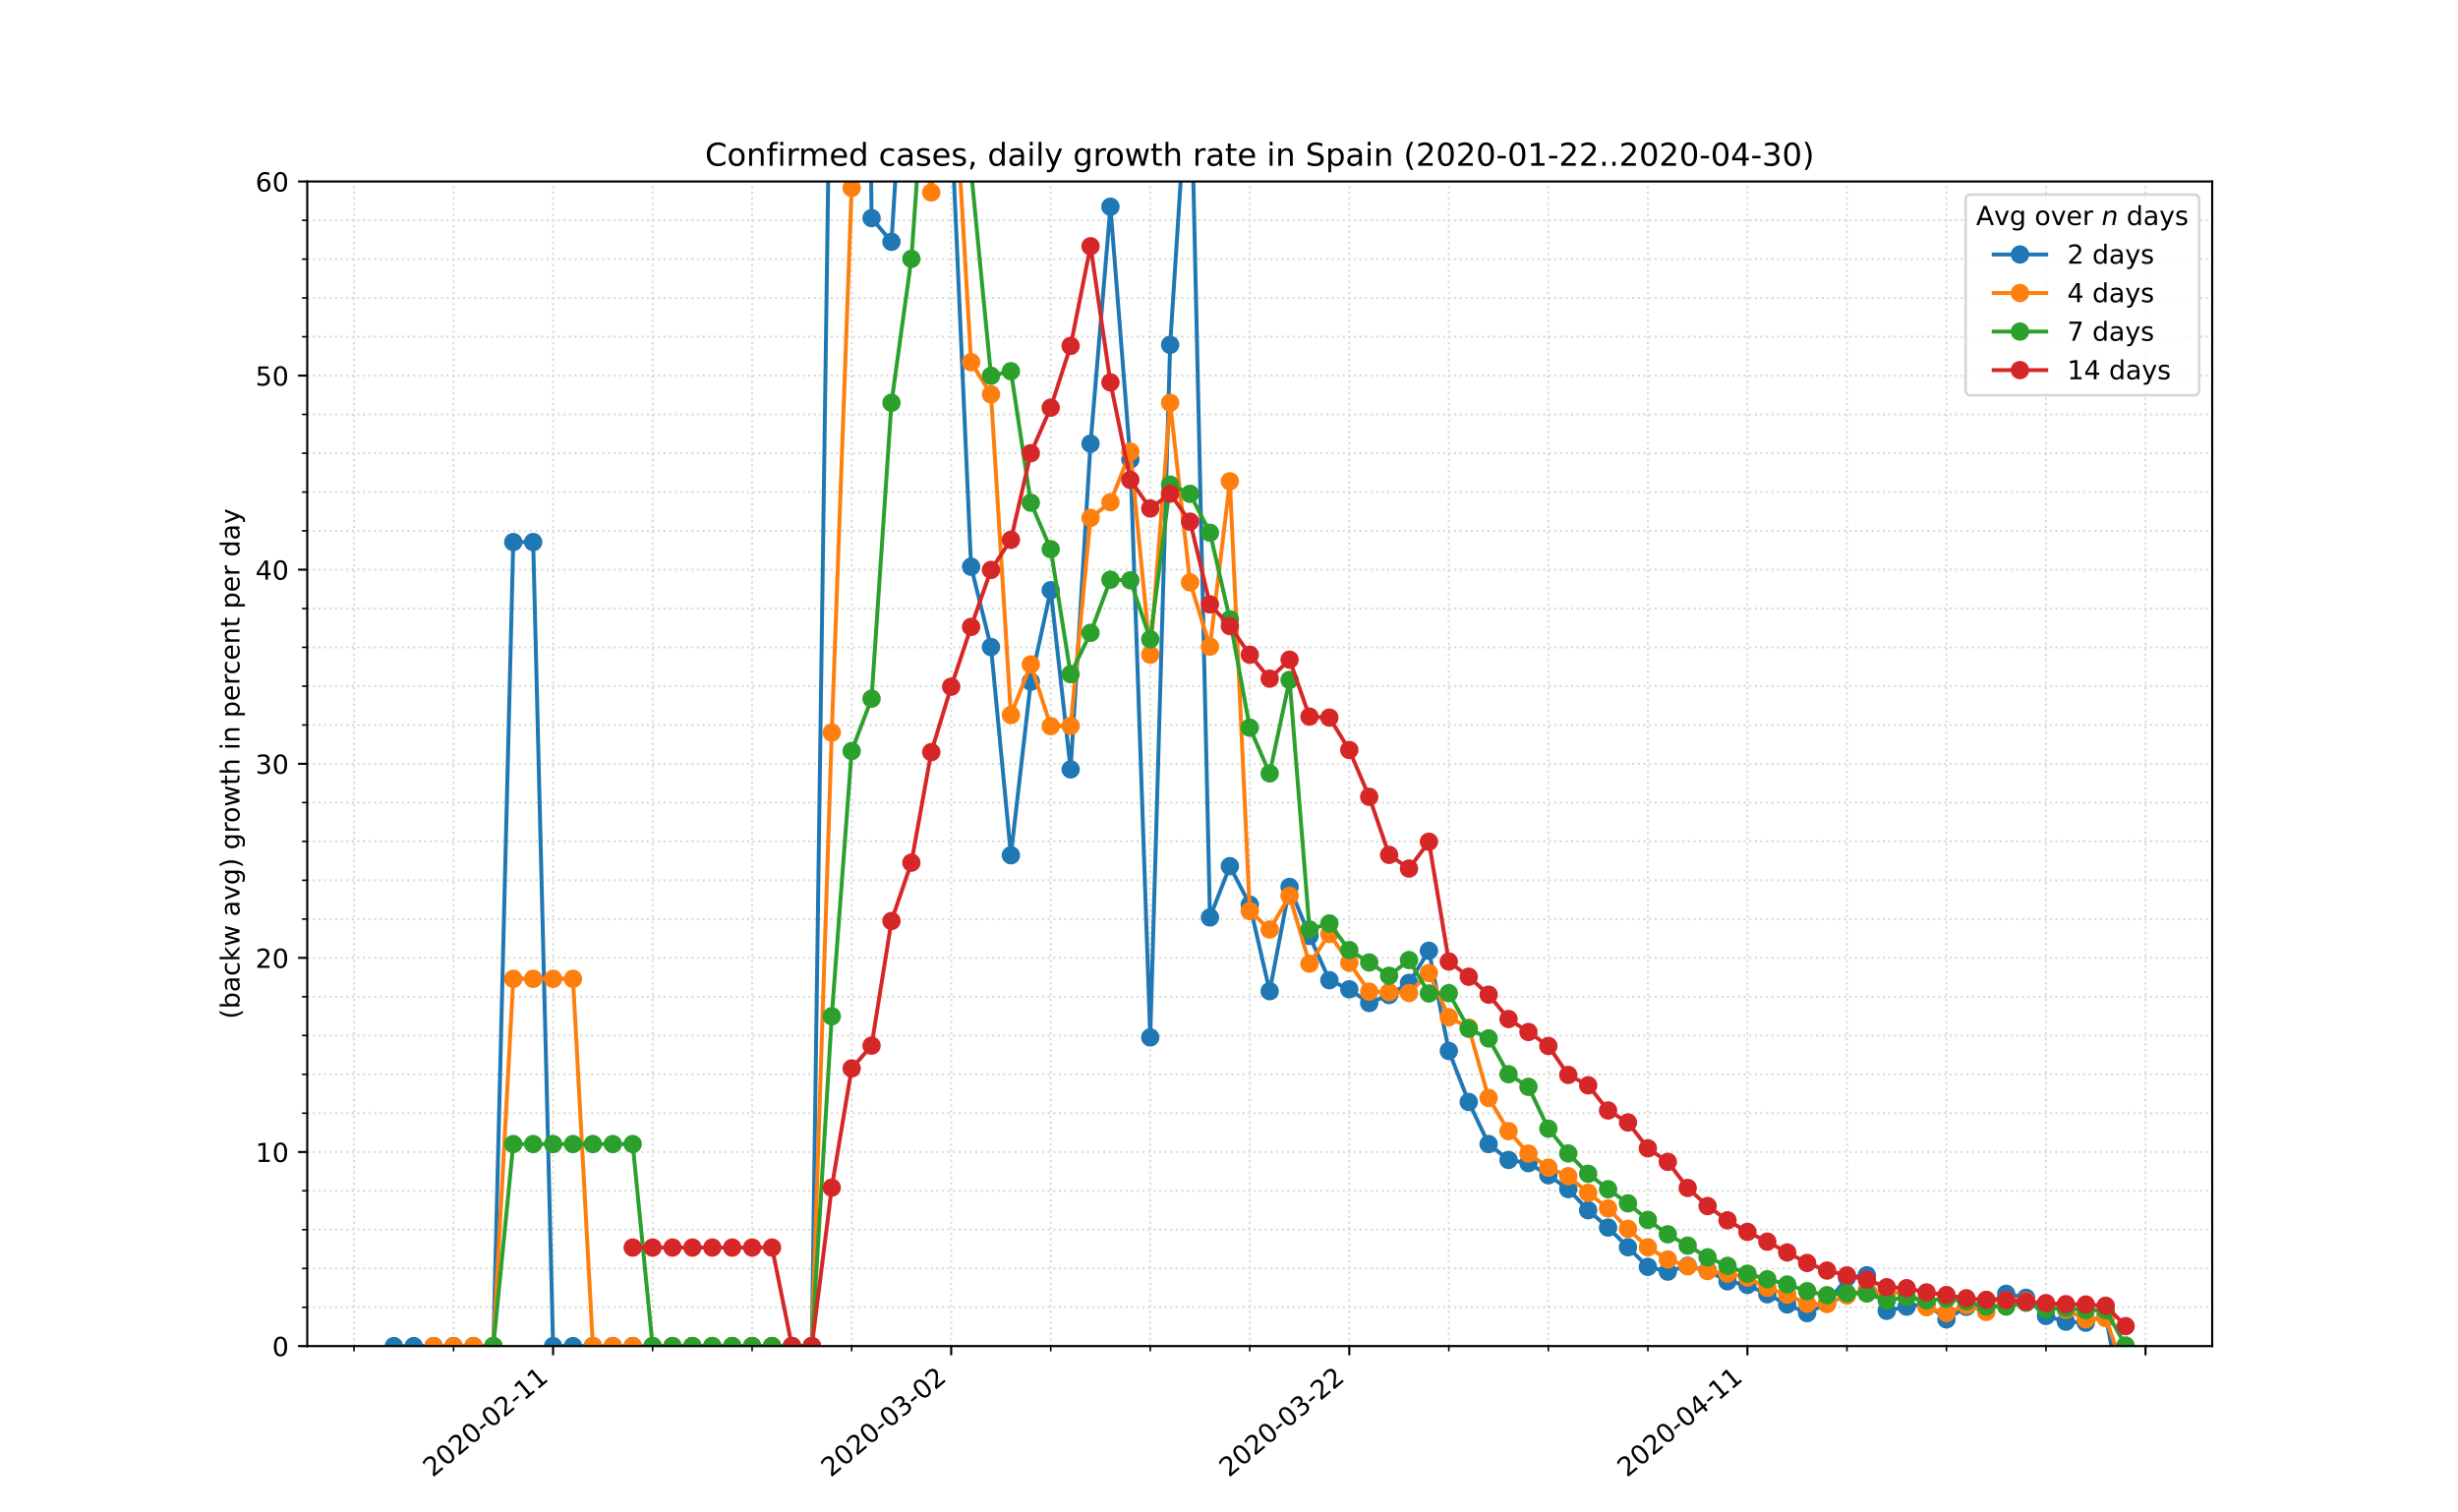 <?xml version="1.0" encoding="utf-8" standalone="no"?>
<!DOCTYPE svg PUBLIC "-//W3C//DTD SVG 1.1//EN"
  "http://www.w3.org/Graphics/SVG/1.1/DTD/svg11.dtd">
<!-- Created with matplotlib (https://matplotlib.org/) -->
<svg height="576pt" version="1.1" viewBox="0 0 936 576" width="936pt" xmlns="http://www.w3.org/2000/svg" xmlns:xlink="http://www.w3.org/1999/xlink">
 <defs>
  <style type="text/css">
*{stroke-linecap:butt;stroke-linejoin:round;}
  </style>
 </defs>
 <g id="figure_1">
  <g id="patch_1">
   <path d="M 0 576 
L 936 576 
L 936 0 
L 0 0 
z
" style="fill:#ffffff;"/>
  </g>
  <g id="axes_1">
   <g id="patch_2">
    <path d="M 117 512.64 
L 842.4 512.64 
L 842.4 69.12 
L 117 69.12 
z
" style="fill:#ffffff;"/>
   </g>
   <g id="matplotlib.axis_1">
    <g id="xtick_1">
     <g id="line2d_1">
      <path clip-path="url(#p9518930457)" d="M 210.612 512.64 
L 210.612 69.12 
" style="fill:none;stroke:#d8dcd6;stroke-dasharray:0.8,1.32;stroke-dashoffset:0;stroke-width:0.8;"/>
     </g>
     <g id="line2d_2">
      <defs>
       <path d="M 0 0 
L 0 3.5 
" id="m4fe37ad1f4" style="stroke:#000000;stroke-width:0.8;"/>
      </defs>
      <g>
       <use style="stroke:#000000;stroke-width:0.8;" x="210.612" xlink:href="#m4fe37ad1f4" y="512.64"/>
      </g>
     </g>
     <g id="text_1">
      <!-- 2020-02-11 -->
      <defs>
       <path d="M 19.188 8.297 
L 53.609 8.297 
L 53.609 0 
L 7.328 0 
L 7.328 8.297 
Q 12.938 14.109 22.625 23.891 
Q 32.328 33.688 34.812 36.531 
Q 39.547 41.844 41.422 45.531 
Q 43.312 49.219 43.312 52.781 
Q 43.312 58.594 39.234 62.25 
Q 35.156 65.922 28.609 65.922 
Q 23.969 65.922 18.812 64.312 
Q 13.672 62.703 7.812 59.422 
L 7.812 69.391 
Q 13.766 71.781 18.938 73 
Q 24.125 74.219 28.422 74.219 
Q 39.75 74.219 46.484 68.547 
Q 53.219 62.891 53.219 53.422 
Q 53.219 48.922 51.531 44.891 
Q 49.859 40.875 45.406 35.406 
Q 44.188 33.984 37.641 27.219 
Q 31.109 20.453 19.188 8.297 
z
" id="DejaVuSans-50"/>
       <path d="M 31.781 66.406 
Q 24.172 66.406 20.328 58.906 
Q 16.5 51.422 16.5 36.375 
Q 16.5 21.391 20.328 13.891 
Q 24.172 6.391 31.781 6.391 
Q 39.453 6.391 43.281 13.891 
Q 47.125 21.391 47.125 36.375 
Q 47.125 51.422 43.281 58.906 
Q 39.453 66.406 31.781 66.406 
z
M 31.781 74.219 
Q 44.047 74.219 50.516 64.516 
Q 56.984 54.828 56.984 36.375 
Q 56.984 17.969 50.516 8.266 
Q 44.047 -1.422 31.781 -1.422 
Q 19.531 -1.422 13.062 8.266 
Q 6.594 17.969 6.594 36.375 
Q 6.594 54.828 13.062 64.516 
Q 19.531 74.219 31.781 74.219 
z
" id="DejaVuSans-48"/>
       <path d="M 4.891 31.391 
L 31.203 31.391 
L 31.203 23.391 
L 4.891 23.391 
z
" id="DejaVuSans-45"/>
       <path d="M 12.406 8.297 
L 28.516 8.297 
L 28.516 63.922 
L 10.984 60.406 
L 10.984 69.391 
L 28.422 72.906 
L 38.281 72.906 
L 38.281 8.297 
L 54.391 8.297 
L 54.391 0 
L 12.406 0 
z
" id="DejaVuSans-49"/>
      </defs>
      <g transform="translate(164.756 562.817)rotate(-40)scale(0.1 -0.1)">
       <use xlink:href="#DejaVuSans-50"/>
       <use x="63.623" xlink:href="#DejaVuSans-48"/>
       <use x="127.246" xlink:href="#DejaVuSans-50"/>
       <use x="190.869" xlink:href="#DejaVuSans-48"/>
       <use x="254.492" xlink:href="#DejaVuSans-45"/>
       <use x="290.576" xlink:href="#DejaVuSans-48"/>
       <use x="354.199" xlink:href="#DejaVuSans-50"/>
       <use x="417.822" xlink:href="#DejaVuSans-45"/>
       <use x="453.906" xlink:href="#DejaVuSans-49"/>
       <use x="517.529" xlink:href="#DejaVuSans-49"/>
      </g>
     </g>
    </g>
    <g id="xtick_2">
     <g id="line2d_3">
      <path clip-path="url(#p9518930457)" d="M 362.211 512.64 
L 362.211 69.12 
" style="fill:none;stroke:#d8dcd6;stroke-dasharray:0.8,1.32;stroke-dashoffset:0;stroke-width:0.8;"/>
     </g>
     <g id="line2d_4">
      <g>
       <use style="stroke:#000000;stroke-width:0.8;" x="362.211" xlink:href="#m4fe37ad1f4" y="512.64"/>
      </g>
     </g>
     <g id="text_2">
      <!-- 2020-03-02 -->
      <defs>
       <path d="M 40.578 39.312 
Q 47.656 37.797 51.625 33 
Q 55.609 28.219 55.609 21.188 
Q 55.609 10.406 48.188 4.484 
Q 40.766 -1.422 27.094 -1.422 
Q 22.516 -1.422 17.656 -0.516 
Q 12.797 0.391 7.625 2.203 
L 7.625 11.719 
Q 11.719 9.328 16.594 8.109 
Q 21.484 6.891 26.812 6.891 
Q 36.078 6.891 40.938 10.547 
Q 45.797 14.203 45.797 21.188 
Q 45.797 27.641 41.281 31.266 
Q 36.766 34.906 28.719 34.906 
L 20.219 34.906 
L 20.219 43.016 
L 29.109 43.016 
Q 36.375 43.016 40.234 45.922 
Q 44.094 48.828 44.094 54.297 
Q 44.094 59.906 40.109 62.906 
Q 36.141 65.922 28.719 65.922 
Q 24.656 65.922 20.016 65.031 
Q 15.375 64.156 9.812 62.312 
L 9.812 71.094 
Q 15.438 72.656 20.344 73.438 
Q 25.25 74.219 29.594 74.219 
Q 40.828 74.219 47.359 69.109 
Q 53.906 64.016 53.906 55.328 
Q 53.906 49.266 50.438 45.094 
Q 46.969 40.922 40.578 39.312 
z
" id="DejaVuSans-51"/>
      </defs>
      <g transform="translate(316.355 562.817)rotate(-40)scale(0.1 -0.1)">
       <use xlink:href="#DejaVuSans-50"/>
       <use x="63.623" xlink:href="#DejaVuSans-48"/>
       <use x="127.246" xlink:href="#DejaVuSans-50"/>
       <use x="190.869" xlink:href="#DejaVuSans-48"/>
       <use x="254.492" xlink:href="#DejaVuSans-45"/>
       <use x="290.576" xlink:href="#DejaVuSans-48"/>
       <use x="354.199" xlink:href="#DejaVuSans-51"/>
       <use x="417.822" xlink:href="#DejaVuSans-45"/>
       <use x="453.906" xlink:href="#DejaVuSans-48"/>
       <use x="517.529" xlink:href="#DejaVuSans-50"/>
      </g>
     </g>
    </g>
    <g id="xtick_3">
     <g id="line2d_5">
      <path clip-path="url(#p9518930457)" d="M 513.81 512.64 
L 513.81 69.12 
" style="fill:none;stroke:#d8dcd6;stroke-dasharray:0.8,1.32;stroke-dashoffset:0;stroke-width:0.8;"/>
     </g>
     <g id="line2d_6">
      <g>
       <use style="stroke:#000000;stroke-width:0.8;" x="513.81" xlink:href="#m4fe37ad1f4" y="512.64"/>
      </g>
     </g>
     <g id="text_3">
      <!-- 2020-03-22 -->
      <g transform="translate(467.954 562.817)rotate(-40)scale(0.1 -0.1)">
       <use xlink:href="#DejaVuSans-50"/>
       <use x="63.623" xlink:href="#DejaVuSans-48"/>
       <use x="127.246" xlink:href="#DejaVuSans-50"/>
       <use x="190.869" xlink:href="#DejaVuSans-48"/>
       <use x="254.492" xlink:href="#DejaVuSans-45"/>
       <use x="290.576" xlink:href="#DejaVuSans-48"/>
       <use x="354.199" xlink:href="#DejaVuSans-51"/>
       <use x="417.822" xlink:href="#DejaVuSans-45"/>
       <use x="453.906" xlink:href="#DejaVuSans-50"/>
       <use x="517.529" xlink:href="#DejaVuSans-50"/>
      </g>
     </g>
    </g>
    <g id="xtick_4">
     <g id="line2d_7">
      <path clip-path="url(#p9518930457)" d="M 665.408 512.64 
L 665.408 69.12 
" style="fill:none;stroke:#d8dcd6;stroke-dasharray:0.8,1.32;stroke-dashoffset:0;stroke-width:0.8;"/>
     </g>
     <g id="line2d_8">
      <g>
       <use style="stroke:#000000;stroke-width:0.8;" x="665.408" xlink:href="#m4fe37ad1f4" y="512.64"/>
      </g>
     </g>
     <g id="text_4">
      <!-- 2020-04-11 -->
      <defs>
       <path d="M 37.797 64.312 
L 12.891 25.391 
L 37.797 25.391 
z
M 35.203 72.906 
L 47.609 72.906 
L 47.609 25.391 
L 58.016 25.391 
L 58.016 17.188 
L 47.609 17.188 
L 47.609 0 
L 37.797 0 
L 37.797 17.188 
L 4.891 17.188 
L 4.891 26.703 
z
" id="DejaVuSans-52"/>
      </defs>
      <g transform="translate(619.553 562.817)rotate(-40)scale(0.1 -0.1)">
       <use xlink:href="#DejaVuSans-50"/>
       <use x="63.623" xlink:href="#DejaVuSans-48"/>
       <use x="127.246" xlink:href="#DejaVuSans-50"/>
       <use x="190.869" xlink:href="#DejaVuSans-48"/>
       <use x="254.492" xlink:href="#DejaVuSans-45"/>
       <use x="290.576" xlink:href="#DejaVuSans-48"/>
       <use x="354.199" xlink:href="#DejaVuSans-52"/>
       <use x="417.822" xlink:href="#DejaVuSans-45"/>
       <use x="453.906" xlink:href="#DejaVuSans-49"/>
       <use x="517.529" xlink:href="#DejaVuSans-49"/>
      </g>
     </g>
    </g>
    <g id="xtick_5">
     <g id="line2d_9">
      <path clip-path="url(#p9518930457)" d="M 817.007 512.64 
L 817.007 69.12 
" style="fill:none;stroke:#d8dcd6;stroke-dasharray:0.8,1.32;stroke-dashoffset:0;stroke-width:0.8;"/>
     </g>
     <g id="line2d_10">
      <g>
       <use style="stroke:#000000;stroke-width:0.8;" x="817.007" xlink:href="#m4fe37ad1f4" y="512.64"/>
      </g>
     </g>
    </g>
    <g id="xtick_6">
     <g id="line2d_11">
      <path clip-path="url(#p9518930457)" d="M 134.813 512.64 
L 134.813 69.12 
" style="fill:none;stroke:#d8dcd6;stroke-dasharray:0.8,1.32;stroke-dashoffset:0;stroke-width:0.8;"/>
     </g>
     <g id="line2d_12">
      <defs>
       <path d="M 0 0 
L 0 2 
" id="mb44824edea" style="stroke:#000000;stroke-width:0.6;"/>
      </defs>
      <g>
       <use style="stroke:#000000;stroke-width:0.6;" x="134.813" xlink:href="#mb44824edea" y="512.64"/>
      </g>
     </g>
    </g>
    <g id="xtick_7">
     <g id="line2d_13">
      <path clip-path="url(#p9518930457)" d="M 172.713 512.64 
L 172.713 69.12 
" style="fill:none;stroke:#d8dcd6;stroke-dasharray:0.8,1.32;stroke-dashoffset:0;stroke-width:0.8;"/>
     </g>
     <g id="line2d_14">
      <g>
       <use style="stroke:#000000;stroke-width:0.6;" x="172.713" xlink:href="#mb44824edea" y="512.64"/>
      </g>
     </g>
    </g>
    <g id="xtick_8">
     <g id="line2d_15">
      <path clip-path="url(#p9518930457)" d="M 248.512 512.64 
L 248.512 69.12 
" style="fill:none;stroke:#d8dcd6;stroke-dasharray:0.8,1.32;stroke-dashoffset:0;stroke-width:0.8;"/>
     </g>
     <g id="line2d_16">
      <g>
       <use style="stroke:#000000;stroke-width:0.6;" x="248.512" xlink:href="#mb44824edea" y="512.64"/>
      </g>
     </g>
    </g>
    <g id="xtick_9">
     <g id="line2d_17">
      <path clip-path="url(#p9518930457)" d="M 286.412 512.64 
L 286.412 69.12 
" style="fill:none;stroke:#d8dcd6;stroke-dasharray:0.8,1.32;stroke-dashoffset:0;stroke-width:0.8;"/>
     </g>
     <g id="line2d_18">
      <g>
       <use style="stroke:#000000;stroke-width:0.6;" x="286.412" xlink:href="#mb44824edea" y="512.64"/>
      </g>
     </g>
    </g>
    <g id="xtick_10">
     <g id="line2d_19">
      <path clip-path="url(#p9518930457)" d="M 324.311 512.64 
L 324.311 69.12 
" style="fill:none;stroke:#d8dcd6;stroke-dasharray:0.8,1.32;stroke-dashoffset:0;stroke-width:0.8;"/>
     </g>
     <g id="line2d_20">
      <g>
       <use style="stroke:#000000;stroke-width:0.6;" x="324.311" xlink:href="#mb44824edea" y="512.64"/>
      </g>
     </g>
    </g>
    <g id="xtick_11">
     <g id="line2d_21">
      <path clip-path="url(#p9518930457)" d="M 400.111 512.64 
L 400.111 69.12 
" style="fill:none;stroke:#d8dcd6;stroke-dasharray:0.8,1.32;stroke-dashoffset:0;stroke-width:0.8;"/>
     </g>
     <g id="line2d_22">
      <g>
       <use style="stroke:#000000;stroke-width:0.6;" x="400.111" xlink:href="#mb44824edea" y="512.64"/>
      </g>
     </g>
    </g>
    <g id="xtick_12">
     <g id="line2d_23">
      <path clip-path="url(#p9518930457)" d="M 438.01 512.64 
L 438.01 69.12 
" style="fill:none;stroke:#d8dcd6;stroke-dasharray:0.8,1.32;stroke-dashoffset:0;stroke-width:0.8;"/>
     </g>
     <g id="line2d_24">
      <g>
       <use style="stroke:#000000;stroke-width:0.6;" x="438.01" xlink:href="#mb44824edea" y="512.64"/>
      </g>
     </g>
    </g>
    <g id="xtick_13">
     <g id="line2d_25">
      <path clip-path="url(#p9518930457)" d="M 475.91 512.64 
L 475.91 69.12 
" style="fill:none;stroke:#d8dcd6;stroke-dasharray:0.8,1.32;stroke-dashoffset:0;stroke-width:0.8;"/>
     </g>
     <g id="line2d_26">
      <g>
       <use style="stroke:#000000;stroke-width:0.6;" x="475.91" xlink:href="#mb44824edea" y="512.64"/>
      </g>
     </g>
    </g>
    <g id="xtick_14">
     <g id="line2d_27">
      <path clip-path="url(#p9518930457)" d="M 551.709 512.64 
L 551.709 69.12 
" style="fill:none;stroke:#d8dcd6;stroke-dasharray:0.8,1.32;stroke-dashoffset:0;stroke-width:0.8;"/>
     </g>
     <g id="line2d_28">
      <g>
       <use style="stroke:#000000;stroke-width:0.6;" x="551.709" xlink:href="#mb44824edea" y="512.64"/>
      </g>
     </g>
    </g>
    <g id="xtick_15">
     <g id="line2d_29">
      <path clip-path="url(#p9518930457)" d="M 589.609 512.64 
L 589.609 69.12 
" style="fill:none;stroke:#d8dcd6;stroke-dasharray:0.8,1.32;stroke-dashoffset:0;stroke-width:0.8;"/>
     </g>
     <g id="line2d_30">
      <g>
       <use style="stroke:#000000;stroke-width:0.6;" x="589.609" xlink:href="#mb44824edea" y="512.64"/>
      </g>
     </g>
    </g>
    <g id="xtick_16">
     <g id="line2d_31">
      <path clip-path="url(#p9518930457)" d="M 627.509 512.64 
L 627.509 69.12 
" style="fill:none;stroke:#d8dcd6;stroke-dasharray:0.8,1.32;stroke-dashoffset:0;stroke-width:0.8;"/>
     </g>
     <g id="line2d_32">
      <g>
       <use style="stroke:#000000;stroke-width:0.6;" x="627.509" xlink:href="#mb44824edea" y="512.64"/>
      </g>
     </g>
    </g>
    <g id="xtick_17">
     <g id="line2d_33">
      <path clip-path="url(#p9518930457)" d="M 703.308 512.64 
L 703.308 69.12 
" style="fill:none;stroke:#d8dcd6;stroke-dasharray:0.8,1.32;stroke-dashoffset:0;stroke-width:0.8;"/>
     </g>
     <g id="line2d_34">
      <g>
       <use style="stroke:#000000;stroke-width:0.6;" x="703.308" xlink:href="#mb44824edea" y="512.64"/>
      </g>
     </g>
    </g>
    <g id="xtick_18">
     <g id="line2d_35">
      <path clip-path="url(#p9518930457)" d="M 741.208 512.64 
L 741.208 69.12 
" style="fill:none;stroke:#d8dcd6;stroke-dasharray:0.8,1.32;stroke-dashoffset:0;stroke-width:0.8;"/>
     </g>
     <g id="line2d_36">
      <g>
       <use style="stroke:#000000;stroke-width:0.6;" x="741.208" xlink:href="#mb44824edea" y="512.64"/>
      </g>
     </g>
    </g>
    <g id="xtick_19">
     <g id="line2d_37">
      <path clip-path="url(#p9518930457)" d="M 779.108 512.64 
L 779.108 69.12 
" style="fill:none;stroke:#d8dcd6;stroke-dasharray:0.8,1.32;stroke-dashoffset:0;stroke-width:0.8;"/>
     </g>
     <g id="line2d_38">
      <g>
       <use style="stroke:#000000;stroke-width:0.6;" x="779.108" xlink:href="#mb44824edea" y="512.64"/>
      </g>
     </g>
    </g>
   </g>
   <g id="matplotlib.axis_2">
    <g id="ytick_1">
     <g id="line2d_39">
      <path clip-path="url(#p9518930457)" d="M 117 512.64 
L 842.4 512.64 
" style="fill:none;stroke:#d8dcd6;stroke-dasharray:0.8,1.32;stroke-dashoffset:0;stroke-width:0.8;"/>
     </g>
     <g id="line2d_40">
      <defs>
       <path d="M 0 0 
L -3.5 0 
" id="m346bcbc39a" style="stroke:#000000;stroke-width:0.8;"/>
      </defs>
      <g>
       <use style="stroke:#000000;stroke-width:0.8;" x="117" xlink:href="#m346bcbc39a" y="512.64"/>
      </g>
     </g>
     <g id="text_5">
      <!-- 0 -->
      <g transform="translate(103.638 516.439)scale(0.1 -0.1)">
       <use xlink:href="#DejaVuSans-48"/>
      </g>
     </g>
    </g>
    <g id="ytick_2">
     <g id="line2d_41">
      <path clip-path="url(#p9518930457)" d="M 117 438.72 
L 842.4 438.72 
" style="fill:none;stroke:#d8dcd6;stroke-dasharray:0.8,1.32;stroke-dashoffset:0;stroke-width:0.8;"/>
     </g>
     <g id="line2d_42">
      <g>
       <use style="stroke:#000000;stroke-width:0.8;" x="117" xlink:href="#m346bcbc39a" y="438.72"/>
      </g>
     </g>
     <g id="text_6">
      <!-- 10 -->
      <g transform="translate(97.275 442.519)scale(0.1 -0.1)">
       <use xlink:href="#DejaVuSans-49"/>
       <use x="63.623" xlink:href="#DejaVuSans-48"/>
      </g>
     </g>
    </g>
    <g id="ytick_3">
     <g id="line2d_43">
      <path clip-path="url(#p9518930457)" d="M 117 364.8 
L 842.4 364.8 
" style="fill:none;stroke:#d8dcd6;stroke-dasharray:0.8,1.32;stroke-dashoffset:0;stroke-width:0.8;"/>
     </g>
     <g id="line2d_44">
      <g>
       <use style="stroke:#000000;stroke-width:0.8;" x="117" xlink:href="#m346bcbc39a" y="364.8"/>
      </g>
     </g>
     <g id="text_7">
      <!-- 20 -->
      <g transform="translate(97.275 368.599)scale(0.1 -0.1)">
       <use xlink:href="#DejaVuSans-50"/>
       <use x="63.623" xlink:href="#DejaVuSans-48"/>
      </g>
     </g>
    </g>
    <g id="ytick_4">
     <g id="line2d_45">
      <path clip-path="url(#p9518930457)" d="M 117 290.88 
L 842.4 290.88 
" style="fill:none;stroke:#d8dcd6;stroke-dasharray:0.8,1.32;stroke-dashoffset:0;stroke-width:0.8;"/>
     </g>
     <g id="line2d_46">
      <g>
       <use style="stroke:#000000;stroke-width:0.8;" x="117" xlink:href="#m346bcbc39a" y="290.88"/>
      </g>
     </g>
     <g id="text_8">
      <!-- 30 -->
      <g transform="translate(97.275 294.679)scale(0.1 -0.1)">
       <use xlink:href="#DejaVuSans-51"/>
       <use x="63.623" xlink:href="#DejaVuSans-48"/>
      </g>
     </g>
    </g>
    <g id="ytick_5">
     <g id="line2d_47">
      <path clip-path="url(#p9518930457)" d="M 117 216.96 
L 842.4 216.96 
" style="fill:none;stroke:#d8dcd6;stroke-dasharray:0.8,1.32;stroke-dashoffset:0;stroke-width:0.8;"/>
     </g>
     <g id="line2d_48">
      <g>
       <use style="stroke:#000000;stroke-width:0.8;" x="117" xlink:href="#m346bcbc39a" y="216.96"/>
      </g>
     </g>
     <g id="text_9">
      <!-- 40 -->
      <g transform="translate(97.275 220.759)scale(0.1 -0.1)">
       <use xlink:href="#DejaVuSans-52"/>
       <use x="63.623" xlink:href="#DejaVuSans-48"/>
      </g>
     </g>
    </g>
    <g id="ytick_6">
     <g id="line2d_49">
      <path clip-path="url(#p9518930457)" d="M 117 143.04 
L 842.4 143.04 
" style="fill:none;stroke:#d8dcd6;stroke-dasharray:0.8,1.32;stroke-dashoffset:0;stroke-width:0.8;"/>
     </g>
     <g id="line2d_50">
      <g>
       <use style="stroke:#000000;stroke-width:0.8;" x="117" xlink:href="#m346bcbc39a" y="143.04"/>
      </g>
     </g>
     <g id="text_10">
      <!-- 50 -->
      <defs>
       <path d="M 10.797 72.906 
L 49.516 72.906 
L 49.516 64.594 
L 19.828 64.594 
L 19.828 46.734 
Q 21.969 47.469 24.109 47.828 
Q 26.266 48.188 28.422 48.188 
Q 40.625 48.188 47.75 41.5 
Q 54.891 34.812 54.891 23.391 
Q 54.891 11.625 47.562 5.094 
Q 40.234 -1.422 26.906 -1.422 
Q 22.312 -1.422 17.547 -0.641 
Q 12.797 0.141 7.719 1.703 
L 7.719 11.625 
Q 12.109 9.234 16.797 8.062 
Q 21.484 6.891 26.703 6.891 
Q 35.156 6.891 40.078 11.328 
Q 45.016 15.766 45.016 23.391 
Q 45.016 31 40.078 35.438 
Q 35.156 39.891 26.703 39.891 
Q 22.75 39.891 18.812 39.016 
Q 14.891 38.141 10.797 36.281 
z
" id="DejaVuSans-53"/>
      </defs>
      <g transform="translate(97.275 146.839)scale(0.1 -0.1)">
       <use xlink:href="#DejaVuSans-53"/>
       <use x="63.623" xlink:href="#DejaVuSans-48"/>
      </g>
     </g>
    </g>
    <g id="ytick_7">
     <g id="line2d_51">
      <path clip-path="url(#p9518930457)" d="M 117 69.12 
L 842.4 69.12 
" style="fill:none;stroke:#d8dcd6;stroke-dasharray:0.8,1.32;stroke-dashoffset:0;stroke-width:0.8;"/>
     </g>
     <g id="line2d_52">
      <g>
       <use style="stroke:#000000;stroke-width:0.8;" x="117" xlink:href="#m346bcbc39a" y="69.12"/>
      </g>
     </g>
     <g id="text_11">
      <!-- 60 -->
      <defs>
       <path d="M 33.016 40.375 
Q 26.375 40.375 22.484 35.828 
Q 18.609 31.297 18.609 23.391 
Q 18.609 15.531 22.484 10.953 
Q 26.375 6.391 33.016 6.391 
Q 39.656 6.391 43.531 10.953 
Q 47.406 15.531 47.406 23.391 
Q 47.406 31.297 43.531 35.828 
Q 39.656 40.375 33.016 40.375 
z
M 52.594 71.297 
L 52.594 62.312 
Q 48.875 64.062 45.094 64.984 
Q 41.312 65.922 37.594 65.922 
Q 27.828 65.922 22.672 59.328 
Q 17.531 52.734 16.797 39.406 
Q 19.672 43.656 24.016 45.922 
Q 28.375 48.188 33.594 48.188 
Q 44.578 48.188 50.953 41.516 
Q 57.328 34.859 57.328 23.391 
Q 57.328 12.156 50.688 5.359 
Q 44.047 -1.422 33.016 -1.422 
Q 20.359 -1.422 13.672 8.266 
Q 6.984 17.969 6.984 36.375 
Q 6.984 53.656 15.188 63.938 
Q 23.391 74.219 37.203 74.219 
Q 40.922 74.219 44.703 73.484 
Q 48.484 72.75 52.594 71.297 
z
" id="DejaVuSans-54"/>
      </defs>
      <g transform="translate(97.275 72.919)scale(0.1 -0.1)">
       <use xlink:href="#DejaVuSans-54"/>
       <use x="63.623" xlink:href="#DejaVuSans-48"/>
      </g>
     </g>
    </g>
    <g id="ytick_8">
     <g id="line2d_53">
      <path clip-path="url(#p9518930457)" d="M 117 497.856 
L 842.4 497.856 
" style="fill:none;stroke:#d8dcd6;stroke-dasharray:0.8,1.32;stroke-dashoffset:0;stroke-width:0.8;"/>
     </g>
     <g id="line2d_54">
      <defs>
       <path d="M 0 0 
L -2 0 
" id="m35776ce5c8" style="stroke:#000000;stroke-width:0.6;"/>
      </defs>
      <g>
       <use style="stroke:#000000;stroke-width:0.6;" x="117" xlink:href="#m35776ce5c8" y="497.856"/>
      </g>
     </g>
    </g>
    <g id="ytick_9">
     <g id="line2d_55">
      <path clip-path="url(#p9518930457)" d="M 117 483.072 
L 842.4 483.072 
" style="fill:none;stroke:#d8dcd6;stroke-dasharray:0.8,1.32;stroke-dashoffset:0;stroke-width:0.8;"/>
     </g>
     <g id="line2d_56">
      <g>
       <use style="stroke:#000000;stroke-width:0.6;" x="117" xlink:href="#m35776ce5c8" y="483.072"/>
      </g>
     </g>
    </g>
    <g id="ytick_10">
     <g id="line2d_57">
      <path clip-path="url(#p9518930457)" d="M 117 468.288 
L 842.4 468.288 
" style="fill:none;stroke:#d8dcd6;stroke-dasharray:0.8,1.32;stroke-dashoffset:0;stroke-width:0.8;"/>
     </g>
     <g id="line2d_58">
      <g>
       <use style="stroke:#000000;stroke-width:0.6;" x="117" xlink:href="#m35776ce5c8" y="468.288"/>
      </g>
     </g>
    </g>
    <g id="ytick_11">
     <g id="line2d_59">
      <path clip-path="url(#p9518930457)" d="M 117 453.504 
L 842.4 453.504 
" style="fill:none;stroke:#d8dcd6;stroke-dasharray:0.8,1.32;stroke-dashoffset:0;stroke-width:0.8;"/>
     </g>
     <g id="line2d_60">
      <g>
       <use style="stroke:#000000;stroke-width:0.6;" x="117" xlink:href="#m35776ce5c8" y="453.504"/>
      </g>
     </g>
    </g>
    <g id="ytick_12">
     <g id="line2d_61">
      <path clip-path="url(#p9518930457)" d="M 117 423.936 
L 842.4 423.936 
" style="fill:none;stroke:#d8dcd6;stroke-dasharray:0.8,1.32;stroke-dashoffset:0;stroke-width:0.8;"/>
     </g>
     <g id="line2d_62">
      <g>
       <use style="stroke:#000000;stroke-width:0.6;" x="117" xlink:href="#m35776ce5c8" y="423.936"/>
      </g>
     </g>
    </g>
    <g id="ytick_13">
     <g id="line2d_63">
      <path clip-path="url(#p9518930457)" d="M 117 409.152 
L 842.4 409.152 
" style="fill:none;stroke:#d8dcd6;stroke-dasharray:0.8,1.32;stroke-dashoffset:0;stroke-width:0.8;"/>
     </g>
     <g id="line2d_64">
      <g>
       <use style="stroke:#000000;stroke-width:0.6;" x="117" xlink:href="#m35776ce5c8" y="409.152"/>
      </g>
     </g>
    </g>
    <g id="ytick_14">
     <g id="line2d_65">
      <path clip-path="url(#p9518930457)" d="M 117 394.368 
L 842.4 394.368 
" style="fill:none;stroke:#d8dcd6;stroke-dasharray:0.8,1.32;stroke-dashoffset:0;stroke-width:0.8;"/>
     </g>
     <g id="line2d_66">
      <g>
       <use style="stroke:#000000;stroke-width:0.6;" x="117" xlink:href="#m35776ce5c8" y="394.368"/>
      </g>
     </g>
    </g>
    <g id="ytick_15">
     <g id="line2d_67">
      <path clip-path="url(#p9518930457)" d="M 117 379.584 
L 842.4 379.584 
" style="fill:none;stroke:#d8dcd6;stroke-dasharray:0.8,1.32;stroke-dashoffset:0;stroke-width:0.8;"/>
     </g>
     <g id="line2d_68">
      <g>
       <use style="stroke:#000000;stroke-width:0.6;" x="117" xlink:href="#m35776ce5c8" y="379.584"/>
      </g>
     </g>
    </g>
    <g id="ytick_16">
     <g id="line2d_69">
      <path clip-path="url(#p9518930457)" d="M 117 350.016 
L 842.4 350.016 
" style="fill:none;stroke:#d8dcd6;stroke-dasharray:0.8,1.32;stroke-dashoffset:0;stroke-width:0.8;"/>
     </g>
     <g id="line2d_70">
      <g>
       <use style="stroke:#000000;stroke-width:0.6;" x="117" xlink:href="#m35776ce5c8" y="350.016"/>
      </g>
     </g>
    </g>
    <g id="ytick_17">
     <g id="line2d_71">
      <path clip-path="url(#p9518930457)" d="M 117 335.232 
L 842.4 335.232 
" style="fill:none;stroke:#d8dcd6;stroke-dasharray:0.8,1.32;stroke-dashoffset:0;stroke-width:0.8;"/>
     </g>
     <g id="line2d_72">
      <g>
       <use style="stroke:#000000;stroke-width:0.6;" x="117" xlink:href="#m35776ce5c8" y="335.232"/>
      </g>
     </g>
    </g>
    <g id="ytick_18">
     <g id="line2d_73">
      <path clip-path="url(#p9518930457)" d="M 117 320.448 
L 842.4 320.448 
" style="fill:none;stroke:#d8dcd6;stroke-dasharray:0.8,1.32;stroke-dashoffset:0;stroke-width:0.8;"/>
     </g>
     <g id="line2d_74">
      <g>
       <use style="stroke:#000000;stroke-width:0.6;" x="117" xlink:href="#m35776ce5c8" y="320.448"/>
      </g>
     </g>
    </g>
    <g id="ytick_19">
     <g id="line2d_75">
      <path clip-path="url(#p9518930457)" d="M 117 305.664 
L 842.4 305.664 
" style="fill:none;stroke:#d8dcd6;stroke-dasharray:0.8,1.32;stroke-dashoffset:0;stroke-width:0.8;"/>
     </g>
     <g id="line2d_76">
      <g>
       <use style="stroke:#000000;stroke-width:0.6;" x="117" xlink:href="#m35776ce5c8" y="305.664"/>
      </g>
     </g>
    </g>
    <g id="ytick_20">
     <g id="line2d_77">
      <path clip-path="url(#p9518930457)" d="M 117 276.096 
L 842.4 276.096 
" style="fill:none;stroke:#d8dcd6;stroke-dasharray:0.8,1.32;stroke-dashoffset:0;stroke-width:0.8;"/>
     </g>
     <g id="line2d_78">
      <g>
       <use style="stroke:#000000;stroke-width:0.6;" x="117" xlink:href="#m35776ce5c8" y="276.096"/>
      </g>
     </g>
    </g>
    <g id="ytick_21">
     <g id="line2d_79">
      <path clip-path="url(#p9518930457)" d="M 117 261.312 
L 842.4 261.312 
" style="fill:none;stroke:#d8dcd6;stroke-dasharray:0.8,1.32;stroke-dashoffset:0;stroke-width:0.8;"/>
     </g>
     <g id="line2d_80">
      <g>
       <use style="stroke:#000000;stroke-width:0.6;" x="117" xlink:href="#m35776ce5c8" y="261.312"/>
      </g>
     </g>
    </g>
    <g id="ytick_22">
     <g id="line2d_81">
      <path clip-path="url(#p9518930457)" d="M 117 246.528 
L 842.4 246.528 
" style="fill:none;stroke:#d8dcd6;stroke-dasharray:0.8,1.32;stroke-dashoffset:0;stroke-width:0.8;"/>
     </g>
     <g id="line2d_82">
      <g>
       <use style="stroke:#000000;stroke-width:0.6;" x="117" xlink:href="#m35776ce5c8" y="246.528"/>
      </g>
     </g>
    </g>
    <g id="ytick_23">
     <g id="line2d_83">
      <path clip-path="url(#p9518930457)" d="M 117 231.744 
L 842.4 231.744 
" style="fill:none;stroke:#d8dcd6;stroke-dasharray:0.8,1.32;stroke-dashoffset:0;stroke-width:0.8;"/>
     </g>
     <g id="line2d_84">
      <g>
       <use style="stroke:#000000;stroke-width:0.6;" x="117" xlink:href="#m35776ce5c8" y="231.744"/>
      </g>
     </g>
    </g>
    <g id="ytick_24">
     <g id="line2d_85">
      <path clip-path="url(#p9518930457)" d="M 117 202.176 
L 842.4 202.176 
" style="fill:none;stroke:#d8dcd6;stroke-dasharray:0.8,1.32;stroke-dashoffset:0;stroke-width:0.8;"/>
     </g>
     <g id="line2d_86">
      <g>
       <use style="stroke:#000000;stroke-width:0.6;" x="117" xlink:href="#m35776ce5c8" y="202.176"/>
      </g>
     </g>
    </g>
    <g id="ytick_25">
     <g id="line2d_87">
      <path clip-path="url(#p9518930457)" d="M 117 187.392 
L 842.4 187.392 
" style="fill:none;stroke:#d8dcd6;stroke-dasharray:0.8,1.32;stroke-dashoffset:0;stroke-width:0.8;"/>
     </g>
     <g id="line2d_88">
      <g>
       <use style="stroke:#000000;stroke-width:0.6;" x="117" xlink:href="#m35776ce5c8" y="187.392"/>
      </g>
     </g>
    </g>
    <g id="ytick_26">
     <g id="line2d_89">
      <path clip-path="url(#p9518930457)" d="M 117 172.608 
L 842.4 172.608 
" style="fill:none;stroke:#d8dcd6;stroke-dasharray:0.8,1.32;stroke-dashoffset:0;stroke-width:0.8;"/>
     </g>
     <g id="line2d_90">
      <g>
       <use style="stroke:#000000;stroke-width:0.6;" x="117" xlink:href="#m35776ce5c8" y="172.608"/>
      </g>
     </g>
    </g>
    <g id="ytick_27">
     <g id="line2d_91">
      <path clip-path="url(#p9518930457)" d="M 117 157.824 
L 842.4 157.824 
" style="fill:none;stroke:#d8dcd6;stroke-dasharray:0.8,1.32;stroke-dashoffset:0;stroke-width:0.8;"/>
     </g>
     <g id="line2d_92">
      <g>
       <use style="stroke:#000000;stroke-width:0.6;" x="117" xlink:href="#m35776ce5c8" y="157.824"/>
      </g>
     </g>
    </g>
    <g id="ytick_28">
     <g id="line2d_93">
      <path clip-path="url(#p9518930457)" d="M 117 128.256 
L 842.4 128.256 
" style="fill:none;stroke:#d8dcd6;stroke-dasharray:0.8,1.32;stroke-dashoffset:0;stroke-width:0.8;"/>
     </g>
     <g id="line2d_94">
      <g>
       <use style="stroke:#000000;stroke-width:0.6;" x="117" xlink:href="#m35776ce5c8" y="128.256"/>
      </g>
     </g>
    </g>
    <g id="ytick_29">
     <g id="line2d_95">
      <path clip-path="url(#p9518930457)" d="M 117 113.472 
L 842.4 113.472 
" style="fill:none;stroke:#d8dcd6;stroke-dasharray:0.8,1.32;stroke-dashoffset:0;stroke-width:0.8;"/>
     </g>
     <g id="line2d_96">
      <g>
       <use style="stroke:#000000;stroke-width:0.6;" x="117" xlink:href="#m35776ce5c8" y="113.472"/>
      </g>
     </g>
    </g>
    <g id="ytick_30">
     <g id="line2d_97">
      <path clip-path="url(#p9518930457)" d="M 117 98.688 
L 842.4 98.688 
" style="fill:none;stroke:#d8dcd6;stroke-dasharray:0.8,1.32;stroke-dashoffset:0;stroke-width:0.8;"/>
     </g>
     <g id="line2d_98">
      <g>
       <use style="stroke:#000000;stroke-width:0.6;" x="117" xlink:href="#m35776ce5c8" y="98.688"/>
      </g>
     </g>
    </g>
    <g id="ytick_31">
     <g id="line2d_99">
      <path clip-path="url(#p9518930457)" d="M 117 83.904 
L 842.4 83.904 
" style="fill:none;stroke:#d8dcd6;stroke-dasharray:0.8,1.32;stroke-dashoffset:0;stroke-width:0.8;"/>
     </g>
     <g id="line2d_100">
      <g>
       <use style="stroke:#000000;stroke-width:0.6;" x="117" xlink:href="#m35776ce5c8" y="83.904"/>
      </g>
     </g>
    </g>
    <g id="text_12">
     <!-- (backw avg) growth in percent per day -->
     <defs>
      <path d="M 31 75.875 
Q 24.469 64.656 21.281 53.656 
Q 18.109 42.672 18.109 31.391 
Q 18.109 20.125 21.312 9.062 
Q 24.516 -2 31 -13.188 
L 23.188 -13.188 
Q 15.875 -1.703 12.234 9.375 
Q 8.594 20.453 8.594 31.391 
Q 8.594 42.281 12.203 53.312 
Q 15.828 64.359 23.188 75.875 
z
" id="DejaVuSans-40"/>
      <path d="M 48.688 27.297 
Q 48.688 37.203 44.609 42.844 
Q 40.531 48.484 33.406 48.484 
Q 26.266 48.484 22.188 42.844 
Q 18.109 37.203 18.109 27.297 
Q 18.109 17.391 22.188 11.75 
Q 26.266 6.109 33.406 6.109 
Q 40.531 6.109 44.609 11.75 
Q 48.688 17.391 48.688 27.297 
z
M 18.109 46.391 
Q 20.953 51.266 25.266 53.625 
Q 29.594 56 35.594 56 
Q 45.562 56 51.781 48.094 
Q 58.016 40.188 58.016 27.297 
Q 58.016 14.406 51.781 6.484 
Q 45.562 -1.422 35.594 -1.422 
Q 29.594 -1.422 25.266 0.953 
Q 20.953 3.328 18.109 8.203 
L 18.109 0 
L 9.078 0 
L 9.078 75.984 
L 18.109 75.984 
z
" id="DejaVuSans-98"/>
      <path d="M 34.281 27.484 
Q 23.391 27.484 19.188 25 
Q 14.984 22.516 14.984 16.5 
Q 14.984 11.719 18.141 8.906 
Q 21.297 6.109 26.703 6.109 
Q 34.188 6.109 38.703 11.406 
Q 43.219 16.703 43.219 25.484 
L 43.219 27.484 
z
M 52.203 31.203 
L 52.203 0 
L 43.219 0 
L 43.219 8.297 
Q 40.141 3.328 35.547 0.953 
Q 30.953 -1.422 24.312 -1.422 
Q 15.922 -1.422 10.953 3.297 
Q 6 8.016 6 15.922 
Q 6 25.141 12.172 29.828 
Q 18.359 34.516 30.609 34.516 
L 43.219 34.516 
L 43.219 35.406 
Q 43.219 41.609 39.141 45 
Q 35.062 48.391 27.688 48.391 
Q 23 48.391 18.547 47.266 
Q 14.109 46.141 10.016 43.891 
L 10.016 52.203 
Q 14.938 54.109 19.578 55.047 
Q 24.219 56 28.609 56 
Q 40.484 56 46.344 49.844 
Q 52.203 43.703 52.203 31.203 
z
" id="DejaVuSans-97"/>
      <path d="M 48.781 52.594 
L 48.781 44.188 
Q 44.969 46.297 41.141 47.344 
Q 37.312 48.391 33.406 48.391 
Q 24.656 48.391 19.812 42.844 
Q 14.984 37.312 14.984 27.297 
Q 14.984 17.281 19.812 11.734 
Q 24.656 6.203 33.406 6.203 
Q 37.312 6.203 41.141 7.25 
Q 44.969 8.297 48.781 10.406 
L 48.781 2.094 
Q 45.016 0.344 40.984 -0.531 
Q 36.969 -1.422 32.422 -1.422 
Q 20.062 -1.422 12.781 6.344 
Q 5.516 14.109 5.516 27.297 
Q 5.516 40.672 12.859 48.328 
Q 20.219 56 33.016 56 
Q 37.156 56 41.109 55.141 
Q 45.062 54.297 48.781 52.594 
z
" id="DejaVuSans-99"/>
      <path d="M 9.078 75.984 
L 18.109 75.984 
L 18.109 31.109 
L 44.922 54.688 
L 56.391 54.688 
L 27.391 29.109 
L 57.625 0 
L 45.906 0 
L 18.109 26.703 
L 18.109 0 
L 9.078 0 
z
" id="DejaVuSans-107"/>
      <path d="M 4.203 54.688 
L 13.188 54.688 
L 24.422 12.016 
L 35.594 54.688 
L 46.188 54.688 
L 57.422 12.016 
L 68.609 54.688 
L 77.594 54.688 
L 63.281 0 
L 52.688 0 
L 40.922 44.828 
L 29.109 0 
L 18.5 0 
z
" id="DejaVuSans-119"/>
      <path id="DejaVuSans-32"/>
      <path d="M 2.984 54.688 
L 12.5 54.688 
L 29.594 8.797 
L 46.688 54.688 
L 56.203 54.688 
L 35.688 0 
L 23.484 0 
z
" id="DejaVuSans-118"/>
      <path d="M 45.406 27.984 
Q 45.406 37.75 41.375 43.109 
Q 37.359 48.484 30.078 48.484 
Q 22.859 48.484 18.828 43.109 
Q 14.797 37.75 14.797 27.984 
Q 14.797 18.266 18.828 12.891 
Q 22.859 7.516 30.078 7.516 
Q 37.359 7.516 41.375 12.891 
Q 45.406 18.266 45.406 27.984 
z
M 54.391 6.781 
Q 54.391 -7.172 48.188 -13.984 
Q 42 -20.797 29.203 -20.797 
Q 24.469 -20.797 20.266 -20.094 
Q 16.062 -19.391 12.109 -17.922 
L 12.109 -9.188 
Q 16.062 -11.328 19.922 -12.344 
Q 23.781 -13.375 27.781 -13.375 
Q 36.625 -13.375 41.016 -8.766 
Q 45.406 -4.156 45.406 5.172 
L 45.406 9.625 
Q 42.625 4.781 38.281 2.391 
Q 33.938 0 27.875 0 
Q 17.828 0 11.672 7.656 
Q 5.516 15.328 5.516 27.984 
Q 5.516 40.672 11.672 48.328 
Q 17.828 56 27.875 56 
Q 33.938 56 38.281 53.609 
Q 42.625 51.219 45.406 46.391 
L 45.406 54.688 
L 54.391 54.688 
z
" id="DejaVuSans-103"/>
      <path d="M 8.016 75.875 
L 15.828 75.875 
Q 23.141 64.359 26.781 53.312 
Q 30.422 42.281 30.422 31.391 
Q 30.422 20.453 26.781 9.375 
Q 23.141 -1.703 15.828 -13.188 
L 8.016 -13.188 
Q 14.5 -2 17.703 9.062 
Q 20.906 20.125 20.906 31.391 
Q 20.906 42.672 17.703 53.656 
Q 14.5 64.656 8.016 75.875 
z
" id="DejaVuSans-41"/>
      <path d="M 41.109 46.297 
Q 39.594 47.172 37.812 47.578 
Q 36.031 48 33.891 48 
Q 26.266 48 22.188 43.047 
Q 18.109 38.094 18.109 28.812 
L 18.109 0 
L 9.078 0 
L 9.078 54.688 
L 18.109 54.688 
L 18.109 46.188 
Q 20.953 51.172 25.484 53.578 
Q 30.031 56 36.531 56 
Q 37.453 56 38.578 55.875 
Q 39.703 55.766 41.062 55.516 
z
" id="DejaVuSans-114"/>
      <path d="M 30.609 48.391 
Q 23.391 48.391 19.188 42.75 
Q 14.984 37.109 14.984 27.297 
Q 14.984 17.484 19.156 11.844 
Q 23.344 6.203 30.609 6.203 
Q 37.797 6.203 41.984 11.859 
Q 46.188 17.531 46.188 27.297 
Q 46.188 37.016 41.984 42.703 
Q 37.797 48.391 30.609 48.391 
z
M 30.609 56 
Q 42.328 56 49.016 48.375 
Q 55.719 40.766 55.719 27.297 
Q 55.719 13.875 49.016 6.219 
Q 42.328 -1.422 30.609 -1.422 
Q 18.844 -1.422 12.172 6.219 
Q 5.516 13.875 5.516 27.297 
Q 5.516 40.766 12.172 48.375 
Q 18.844 56 30.609 56 
z
" id="DejaVuSans-111"/>
      <path d="M 18.312 70.219 
L 18.312 54.688 
L 36.812 54.688 
L 36.812 47.703 
L 18.312 47.703 
L 18.312 18.016 
Q 18.312 11.328 20.141 9.422 
Q 21.969 7.516 27.594 7.516 
L 36.812 7.516 
L 36.812 0 
L 27.594 0 
Q 17.188 0 13.234 3.875 
Q 9.281 7.766 9.281 18.016 
L 9.281 47.703 
L 2.688 47.703 
L 2.688 54.688 
L 9.281 54.688 
L 9.281 70.219 
z
" id="DejaVuSans-116"/>
      <path d="M 54.891 33.016 
L 54.891 0 
L 45.906 0 
L 45.906 32.719 
Q 45.906 40.484 42.875 44.328 
Q 39.844 48.188 33.797 48.188 
Q 26.516 48.188 22.312 43.547 
Q 18.109 38.922 18.109 30.906 
L 18.109 0 
L 9.078 0 
L 9.078 75.984 
L 18.109 75.984 
L 18.109 46.188 
Q 21.344 51.125 25.703 53.562 
Q 30.078 56 35.797 56 
Q 45.219 56 50.047 50.172 
Q 54.891 44.344 54.891 33.016 
z
" id="DejaVuSans-104"/>
      <path d="M 9.422 54.688 
L 18.406 54.688 
L 18.406 0 
L 9.422 0 
z
M 9.422 75.984 
L 18.406 75.984 
L 18.406 64.594 
L 9.422 64.594 
z
" id="DejaVuSans-105"/>
      <path d="M 54.891 33.016 
L 54.891 0 
L 45.906 0 
L 45.906 32.719 
Q 45.906 40.484 42.875 44.328 
Q 39.844 48.188 33.797 48.188 
Q 26.516 48.188 22.312 43.547 
Q 18.109 38.922 18.109 30.906 
L 18.109 0 
L 9.078 0 
L 9.078 54.688 
L 18.109 54.688 
L 18.109 46.188 
Q 21.344 51.125 25.703 53.562 
Q 30.078 56 35.797 56 
Q 45.219 56 50.047 50.172 
Q 54.891 44.344 54.891 33.016 
z
" id="DejaVuSans-110"/>
      <path d="M 18.109 8.203 
L 18.109 -20.797 
L 9.078 -20.797 
L 9.078 54.688 
L 18.109 54.688 
L 18.109 46.391 
Q 20.953 51.266 25.266 53.625 
Q 29.594 56 35.594 56 
Q 45.562 56 51.781 48.094 
Q 58.016 40.188 58.016 27.297 
Q 58.016 14.406 51.781 6.484 
Q 45.562 -1.422 35.594 -1.422 
Q 29.594 -1.422 25.266 0.953 
Q 20.953 3.328 18.109 8.203 
z
M 48.688 27.297 
Q 48.688 37.203 44.609 42.844 
Q 40.531 48.484 33.406 48.484 
Q 26.266 48.484 22.188 42.844 
Q 18.109 37.203 18.109 27.297 
Q 18.109 17.391 22.188 11.75 
Q 26.266 6.109 33.406 6.109 
Q 40.531 6.109 44.609 11.75 
Q 48.688 17.391 48.688 27.297 
z
" id="DejaVuSans-112"/>
      <path d="M 56.203 29.594 
L 56.203 25.203 
L 14.891 25.203 
Q 15.484 15.922 20.484 11.062 
Q 25.484 6.203 34.422 6.203 
Q 39.594 6.203 44.453 7.469 
Q 49.312 8.734 54.109 11.281 
L 54.109 2.781 
Q 49.266 0.734 44.188 -0.344 
Q 39.109 -1.422 33.891 -1.422 
Q 20.797 -1.422 13.156 6.188 
Q 5.516 13.812 5.516 26.812 
Q 5.516 40.234 12.766 48.109 
Q 20.016 56 32.328 56 
Q 43.359 56 49.781 48.891 
Q 56.203 41.797 56.203 29.594 
z
M 47.219 32.234 
Q 47.125 39.594 43.094 43.984 
Q 39.062 48.391 32.422 48.391 
Q 24.906 48.391 20.391 44.141 
Q 15.875 39.891 15.188 32.172 
z
" id="DejaVuSans-101"/>
      <path d="M 45.406 46.391 
L 45.406 75.984 
L 54.391 75.984 
L 54.391 0 
L 45.406 0 
L 45.406 8.203 
Q 42.578 3.328 38.25 0.953 
Q 33.938 -1.422 27.875 -1.422 
Q 17.969 -1.422 11.734 6.484 
Q 5.516 14.406 5.516 27.297 
Q 5.516 40.188 11.734 48.094 
Q 17.969 56 27.875 56 
Q 33.938 56 38.25 53.625 
Q 42.578 51.266 45.406 46.391 
z
M 14.797 27.297 
Q 14.797 17.391 18.875 11.75 
Q 22.953 6.109 30.078 6.109 
Q 37.203 6.109 41.297 11.75 
Q 45.406 17.391 45.406 27.297 
Q 45.406 37.203 41.297 42.844 
Q 37.203 48.484 30.078 48.484 
Q 22.953 48.484 18.875 42.844 
Q 14.797 37.203 14.797 27.297 
z
" id="DejaVuSans-100"/>
      <path d="M 32.172 -5.078 
Q 28.375 -14.844 24.75 -17.812 
Q 21.141 -20.797 15.094 -20.797 
L 7.906 -20.797 
L 7.906 -13.281 
L 13.188 -13.281 
Q 16.891 -13.281 18.938 -11.516 
Q 21 -9.766 23.484 -3.219 
L 25.094 0.875 
L 2.984 54.688 
L 12.5 54.688 
L 29.594 11.922 
L 46.688 54.688 
L 56.203 54.688 
z
" id="DejaVuSans-121"/>
     </defs>
     <g transform="translate(91.195 388.09)rotate(-90)scale(0.1 -0.1)">
      <use xlink:href="#DejaVuSans-40"/>
      <use x="39.014" xlink:href="#DejaVuSans-98"/>
      <use x="102.49" xlink:href="#DejaVuSans-97"/>
      <use x="163.77" xlink:href="#DejaVuSans-99"/>
      <use x="218.75" xlink:href="#DejaVuSans-107"/>
      <use x="276.66" xlink:href="#DejaVuSans-119"/>
      <use x="358.447" xlink:href="#DejaVuSans-32"/>
      <use x="390.234" xlink:href="#DejaVuSans-97"/>
      <use x="451.514" xlink:href="#DejaVuSans-118"/>
      <use x="510.693" xlink:href="#DejaVuSans-103"/>
      <use x="574.17" xlink:href="#DejaVuSans-41"/>
      <use x="613.184" xlink:href="#DejaVuSans-32"/>
      <use x="644.971" xlink:href="#DejaVuSans-103"/>
      <use x="708.447" xlink:href="#DejaVuSans-114"/>
      <use x="747.311" xlink:href="#DejaVuSans-111"/>
      <use x="808.492" xlink:href="#DejaVuSans-119"/>
      <use x="890.279" xlink:href="#DejaVuSans-116"/>
      <use x="929.488" xlink:href="#DejaVuSans-104"/>
      <use x="992.867" xlink:href="#DejaVuSans-32"/>
      <use x="1024.654" xlink:href="#DejaVuSans-105"/>
      <use x="1052.438" xlink:href="#DejaVuSans-110"/>
      <use x="1115.816" xlink:href="#DejaVuSans-32"/>
      <use x="1147.604" xlink:href="#DejaVuSans-112"/>
      <use x="1211.08" xlink:href="#DejaVuSans-101"/>
      <use x="1272.604" xlink:href="#DejaVuSans-114"/>
      <use x="1311.467" xlink:href="#DejaVuSans-99"/>
      <use x="1366.447" xlink:href="#DejaVuSans-101"/>
      <use x="1427.971" xlink:href="#DejaVuSans-110"/>
      <use x="1491.35" xlink:href="#DejaVuSans-116"/>
      <use x="1530.559" xlink:href="#DejaVuSans-32"/>
      <use x="1562.346" xlink:href="#DejaVuSans-112"/>
      <use x="1625.822" xlink:href="#DejaVuSans-101"/>
      <use x="1687.346" xlink:href="#DejaVuSans-114"/>
      <use x="1728.459" xlink:href="#DejaVuSans-32"/>
      <use x="1760.246" xlink:href="#DejaVuSans-100"/>
      <use x="1823.723" xlink:href="#DejaVuSans-97"/>
      <use x="1885.002" xlink:href="#DejaVuSans-121"/>
     </g>
    </g>
   </g>
   <g id="line2d_101">
    <path clip-path="url(#p9518930457)" d="M 149.973 512.64 
L 157.553 512.64 
L 165.133 512.64 
L 172.713 512.64 
L 180.292 512.64 
L 187.872 512.64 
L 195.452 206.453 
L 203.032 206.453 
L 210.612 512.64 
L 218.192 512.64 
L 225.772 512.64 
L 233.352 512.64 
L 240.932 512.64 
L 248.512 512.64 
L 256.092 512.64 
L 263.672 512.64 
L 271.252 512.64 
L 278.832 512.64 
L 286.412 512.64 
L 293.992 512.64 
L 301.571 512.64 
L 309.151 512.64 
L 316.346 -1 
M 331.001 -1 
L 331.891 83.062 
L 339.471 92.088 
L 345.323 -1 
M 349.571 -1 
L 354.631 54.199 
L 362.211 44.731 
L 369.791 215.829 
L 377.371 246.419 
L 384.951 325.714 
L 392.531 259.603 
L 400.111 224.777 
L 407.691 293.015 
L 415.271 168.969 
L 422.85 78.729 
L 430.43 175.019 
L 438.01 395.081 
L 445.59 131.334 
L 453.17 13.429 
L 460.75 349.397 
L 468.33 329.875 
L 475.91 344.537 
L 483.49 377.483 
L 491.07 337.791 
L 498.65 356.434 
L 506.23 373.289 
L 513.81 376.763 
L 521.39 381.991 
L 528.97 378.947 
L 536.55 374.326 
L 544.129 362.089 
L 551.709 400.233 
L 559.289 419.674 
L 566.869 435.709 
L 574.449 441.746 
L 582.029 442.968 
L 589.609 447.588 
L 597.189 452.861 
L 604.769 460.915 
L 612.349 467.505 
L 619.929 475.004 
L 627.509 482.476 
L 635.089 484.278 
L 642.669 482.053 
L 650.249 483.83 
L 657.829 487.983 
L 665.408 489.355 
L 672.988 492.918 
L 680.568 496.777 
L 688.148 500.096 
L 695.728 496.424 
L 703.308 486.524 
L 710.888 485.679 
L 718.468 499.217 
L 726.048 497.618 
L 733.628 496.462 
L 741.208 502.471 
L 748.788 497.692 
L 756.368 496.797 
L 763.948 492.733 
L 771.528 494.244 
L 779.108 501.183 
L 786.687 503.344 
L 794.267 503.726 
L 801.847 500.691 
L 809.427 543.028 
" style="fill:none;stroke:#1f77b4;stroke-linecap:square;stroke-width:1.5;"/>
    <defs>
     <path d="M 0 3 
C 0.796 3 1.559 2.684 2.121 2.121 
C 2.684 1.559 3 0.796 3 0 
C 3 -0.796 2.684 -1.559 2.121 -2.121 
C 1.559 -2.684 0.796 -3 0 -3 
C -0.796 -3 -1.559 -2.684 -2.121 -2.121 
C -2.684 -1.559 -3 -0.796 -3 0 
C -3 0.796 -2.684 1.559 -2.121 2.121 
C -1.559 2.684 -0.796 3 0 3 
z
" id="m6807672be2" style="stroke:#1f77b4;"/>
    </defs>
    <g clip-path="url(#p9518930457)">
     <use style="fill:#1f77b4;stroke:#1f77b4;" x="149.973" xlink:href="#m6807672be2" y="512.64"/>
     <use style="fill:#1f77b4;stroke:#1f77b4;" x="157.553" xlink:href="#m6807672be2" y="512.64"/>
     <use style="fill:#1f77b4;stroke:#1f77b4;" x="165.133" xlink:href="#m6807672be2" y="512.64"/>
     <use style="fill:#1f77b4;stroke:#1f77b4;" x="172.713" xlink:href="#m6807672be2" y="512.64"/>
     <use style="fill:#1f77b4;stroke:#1f77b4;" x="180.292" xlink:href="#m6807672be2" y="512.64"/>
     <use style="fill:#1f77b4;stroke:#1f77b4;" x="187.872" xlink:href="#m6807672be2" y="512.64"/>
     <use style="fill:#1f77b4;stroke:#1f77b4;" x="195.452" xlink:href="#m6807672be2" y="206.453"/>
     <use style="fill:#1f77b4;stroke:#1f77b4;" x="203.032" xlink:href="#m6807672be2" y="206.453"/>
     <use style="fill:#1f77b4;stroke:#1f77b4;" x="210.612" xlink:href="#m6807672be2" y="512.64"/>
     <use style="fill:#1f77b4;stroke:#1f77b4;" x="218.192" xlink:href="#m6807672be2" y="512.64"/>
     <use style="fill:#1f77b4;stroke:#1f77b4;" x="225.772" xlink:href="#m6807672be2" y="512.64"/>
     <use style="fill:#1f77b4;stroke:#1f77b4;" x="233.352" xlink:href="#m6807672be2" y="512.64"/>
     <use style="fill:#1f77b4;stroke:#1f77b4;" x="240.932" xlink:href="#m6807672be2" y="512.64"/>
     <use style="fill:#1f77b4;stroke:#1f77b4;" x="248.512" xlink:href="#m6807672be2" y="512.64"/>
     <use style="fill:#1f77b4;stroke:#1f77b4;" x="256.092" xlink:href="#m6807672be2" y="512.64"/>
     <use style="fill:#1f77b4;stroke:#1f77b4;" x="263.672" xlink:href="#m6807672be2" y="512.64"/>
     <use style="fill:#1f77b4;stroke:#1f77b4;" x="271.252" xlink:href="#m6807672be2" y="512.64"/>
     <use style="fill:#1f77b4;stroke:#1f77b4;" x="278.832" xlink:href="#m6807672be2" y="512.64"/>
     <use style="fill:#1f77b4;stroke:#1f77b4;" x="286.412" xlink:href="#m6807672be2" y="512.64"/>
     <use style="fill:#1f77b4;stroke:#1f77b4;" x="293.992" xlink:href="#m6807672be2" y="512.64"/>
     <use style="fill:#1f77b4;stroke:#1f77b4;" x="301.571" xlink:href="#m6807672be2" y="512.64"/>
     <use style="fill:#1f77b4;stroke:#1f77b4;" x="309.151" xlink:href="#m6807672be2" y="512.64"/>
     <use style="fill:#1f77b4;stroke:#1f77b4;" x="316.346" xlink:href="#m6807672be2" y="-1"/>
     <use style="fill:#1f77b4;stroke:#1f77b4;" x="331.001" xlink:href="#m6807672be2" y="-1"/>
     <use style="fill:#1f77b4;stroke:#1f77b4;" x="331.891" xlink:href="#m6807672be2" y="83.062"/>
     <use style="fill:#1f77b4;stroke:#1f77b4;" x="339.471" xlink:href="#m6807672be2" y="92.088"/>
     <use style="fill:#1f77b4;stroke:#1f77b4;" x="345.323" xlink:href="#m6807672be2" y="-1"/>
     <use style="fill:#1f77b4;stroke:#1f77b4;" x="349.571" xlink:href="#m6807672be2" y="-1"/>
     <use style="fill:#1f77b4;stroke:#1f77b4;" x="354.631" xlink:href="#m6807672be2" y="54.199"/>
     <use style="fill:#1f77b4;stroke:#1f77b4;" x="362.211" xlink:href="#m6807672be2" y="44.731"/>
     <use style="fill:#1f77b4;stroke:#1f77b4;" x="369.791" xlink:href="#m6807672be2" y="215.829"/>
     <use style="fill:#1f77b4;stroke:#1f77b4;" x="377.371" xlink:href="#m6807672be2" y="246.419"/>
     <use style="fill:#1f77b4;stroke:#1f77b4;" x="384.951" xlink:href="#m6807672be2" y="325.714"/>
     <use style="fill:#1f77b4;stroke:#1f77b4;" x="392.531" xlink:href="#m6807672be2" y="259.603"/>
     <use style="fill:#1f77b4;stroke:#1f77b4;" x="400.111" xlink:href="#m6807672be2" y="224.777"/>
     <use style="fill:#1f77b4;stroke:#1f77b4;" x="407.691" xlink:href="#m6807672be2" y="293.015"/>
     <use style="fill:#1f77b4;stroke:#1f77b4;" x="415.271" xlink:href="#m6807672be2" y="168.969"/>
     <use style="fill:#1f77b4;stroke:#1f77b4;" x="422.85" xlink:href="#m6807672be2" y="78.729"/>
     <use style="fill:#1f77b4;stroke:#1f77b4;" x="430.43" xlink:href="#m6807672be2" y="175.019"/>
     <use style="fill:#1f77b4;stroke:#1f77b4;" x="438.01" xlink:href="#m6807672be2" y="395.081"/>
     <use style="fill:#1f77b4;stroke:#1f77b4;" x="445.59" xlink:href="#m6807672be2" y="131.334"/>
     <use style="fill:#1f77b4;stroke:#1f77b4;" x="453.17" xlink:href="#m6807672be2" y="13.429"/>
     <use style="fill:#1f77b4;stroke:#1f77b4;" x="460.75" xlink:href="#m6807672be2" y="349.397"/>
     <use style="fill:#1f77b4;stroke:#1f77b4;" x="468.33" xlink:href="#m6807672be2" y="329.875"/>
     <use style="fill:#1f77b4;stroke:#1f77b4;" x="475.91" xlink:href="#m6807672be2" y="344.537"/>
     <use style="fill:#1f77b4;stroke:#1f77b4;" x="483.49" xlink:href="#m6807672be2" y="377.483"/>
     <use style="fill:#1f77b4;stroke:#1f77b4;" x="491.07" xlink:href="#m6807672be2" y="337.791"/>
     <use style="fill:#1f77b4;stroke:#1f77b4;" x="498.65" xlink:href="#m6807672be2" y="356.434"/>
     <use style="fill:#1f77b4;stroke:#1f77b4;" x="506.23" xlink:href="#m6807672be2" y="373.289"/>
     <use style="fill:#1f77b4;stroke:#1f77b4;" x="513.81" xlink:href="#m6807672be2" y="376.763"/>
     <use style="fill:#1f77b4;stroke:#1f77b4;" x="521.39" xlink:href="#m6807672be2" y="381.991"/>
     <use style="fill:#1f77b4;stroke:#1f77b4;" x="528.97" xlink:href="#m6807672be2" y="378.947"/>
     <use style="fill:#1f77b4;stroke:#1f77b4;" x="536.55" xlink:href="#m6807672be2" y="374.326"/>
     <use style="fill:#1f77b4;stroke:#1f77b4;" x="544.129" xlink:href="#m6807672be2" y="362.089"/>
     <use style="fill:#1f77b4;stroke:#1f77b4;" x="551.709" xlink:href="#m6807672be2" y="400.233"/>
     <use style="fill:#1f77b4;stroke:#1f77b4;" x="559.289" xlink:href="#m6807672be2" y="419.674"/>
     <use style="fill:#1f77b4;stroke:#1f77b4;" x="566.869" xlink:href="#m6807672be2" y="435.709"/>
     <use style="fill:#1f77b4;stroke:#1f77b4;" x="574.449" xlink:href="#m6807672be2" y="441.746"/>
     <use style="fill:#1f77b4;stroke:#1f77b4;" x="582.029" xlink:href="#m6807672be2" y="442.968"/>
     <use style="fill:#1f77b4;stroke:#1f77b4;" x="589.609" xlink:href="#m6807672be2" y="447.588"/>
     <use style="fill:#1f77b4;stroke:#1f77b4;" x="597.189" xlink:href="#m6807672be2" y="452.861"/>
     <use style="fill:#1f77b4;stroke:#1f77b4;" x="604.769" xlink:href="#m6807672be2" y="460.915"/>
     <use style="fill:#1f77b4;stroke:#1f77b4;" x="612.349" xlink:href="#m6807672be2" y="467.505"/>
     <use style="fill:#1f77b4;stroke:#1f77b4;" x="619.929" xlink:href="#m6807672be2" y="475.004"/>
     <use style="fill:#1f77b4;stroke:#1f77b4;" x="627.509" xlink:href="#m6807672be2" y="482.476"/>
     <use style="fill:#1f77b4;stroke:#1f77b4;" x="635.089" xlink:href="#m6807672be2" y="484.278"/>
     <use style="fill:#1f77b4;stroke:#1f77b4;" x="642.669" xlink:href="#m6807672be2" y="482.053"/>
     <use style="fill:#1f77b4;stroke:#1f77b4;" x="650.249" xlink:href="#m6807672be2" y="483.83"/>
     <use style="fill:#1f77b4;stroke:#1f77b4;" x="657.829" xlink:href="#m6807672be2" y="487.983"/>
     <use style="fill:#1f77b4;stroke:#1f77b4;" x="665.408" xlink:href="#m6807672be2" y="489.355"/>
     <use style="fill:#1f77b4;stroke:#1f77b4;" x="672.988" xlink:href="#m6807672be2" y="492.918"/>
     <use style="fill:#1f77b4;stroke:#1f77b4;" x="680.568" xlink:href="#m6807672be2" y="496.777"/>
     <use style="fill:#1f77b4;stroke:#1f77b4;" x="688.148" xlink:href="#m6807672be2" y="500.096"/>
     <use style="fill:#1f77b4;stroke:#1f77b4;" x="695.728" xlink:href="#m6807672be2" y="496.424"/>
     <use style="fill:#1f77b4;stroke:#1f77b4;" x="703.308" xlink:href="#m6807672be2" y="486.524"/>
     <use style="fill:#1f77b4;stroke:#1f77b4;" x="710.888" xlink:href="#m6807672be2" y="485.679"/>
     <use style="fill:#1f77b4;stroke:#1f77b4;" x="718.468" xlink:href="#m6807672be2" y="499.217"/>
     <use style="fill:#1f77b4;stroke:#1f77b4;" x="726.048" xlink:href="#m6807672be2" y="497.618"/>
     <use style="fill:#1f77b4;stroke:#1f77b4;" x="733.628" xlink:href="#m6807672be2" y="496.462"/>
     <use style="fill:#1f77b4;stroke:#1f77b4;" x="741.208" xlink:href="#m6807672be2" y="502.471"/>
     <use style="fill:#1f77b4;stroke:#1f77b4;" x="748.788" xlink:href="#m6807672be2" y="497.692"/>
     <use style="fill:#1f77b4;stroke:#1f77b4;" x="756.368" xlink:href="#m6807672be2" y="496.797"/>
     <use style="fill:#1f77b4;stroke:#1f77b4;" x="763.948" xlink:href="#m6807672be2" y="492.733"/>
     <use style="fill:#1f77b4;stroke:#1f77b4;" x="771.528" xlink:href="#m6807672be2" y="494.244"/>
     <use style="fill:#1f77b4;stroke:#1f77b4;" x="779.108" xlink:href="#m6807672be2" y="501.183"/>
     <use style="fill:#1f77b4;stroke:#1f77b4;" x="786.687" xlink:href="#m6807672be2" y="503.344"/>
     <use style="fill:#1f77b4;stroke:#1f77b4;" x="794.267" xlink:href="#m6807672be2" y="503.726"/>
     <use style="fill:#1f77b4;stroke:#1f77b4;" x="801.847" xlink:href="#m6807672be2" y="500.691"/>
     <use style="fill:#1f77b4;stroke:#1f77b4;" x="809.427" xlink:href="#m6807672be2" y="543.028"/>
    </g>
   </g>
   <g id="line2d_102">
    <path clip-path="url(#p9518930457)" d="M 165.133 512.64 
L 172.713 512.64 
L 180.292 512.64 
L 187.872 512.64 
L 195.452 372.778 
L 203.032 372.778 
L 210.612 372.778 
L 218.192 372.778 
L 225.772 512.64 
L 233.352 512.64 
L 240.932 512.64 
L 248.512 512.64 
L 256.092 512.64 
L 263.672 512.64 
L 271.252 512.64 
L 278.832 512.64 
L 286.412 512.64 
L 293.992 512.64 
L 301.571 512.64 
L 309.151 512.64 
L 316.731 278.998 
L 324.311 71.546 
L 331.891 28.556 
L 332.769 -1 
M 346.173 -1 
L 347.051 28.556 
L 354.631 73.296 
L 362.211 8.659 
L 369.791 137.942 
L 377.371 150.181 
L 384.951 272.311 
L 392.531 253.033 
L 400.111 276.551 
L 407.691 276.452 
L 415.271 197.242 
L 422.85 191.27 
L 430.43 171.998 
L 438.01 249.306 
L 445.59 153.393 
L 453.17 221.782 
L 460.75 246.259 
L 468.33 183.303 
L 475.91 346.97 
L 483.49 353.995 
L 491.07 341.17 
L 498.65 367.021 
L 506.23 355.716 
L 513.81 366.657 
L 521.39 377.651 
L 528.97 377.856 
L 536.55 378.167 
L 544.129 370.558 
L 551.709 387.377 
L 559.289 391.363 
L 566.869 418.16 
L 574.449 430.784 
L 582.029 439.346 
L 589.609 444.672 
L 597.189 447.929 
L 604.769 454.279 
L 612.349 460.217 
L 619.929 467.991 
L 627.509 475.027 
L 635.089 479.655 
L 642.669 482.264 
L 650.249 484.054 
L 657.829 485.024 
L 665.408 486.597 
L 672.988 490.455 
L 680.568 493.075 
L 688.148 496.516 
L 695.728 496.6 
L 703.308 493.341 
L 710.888 491.07 
L 718.468 492.897 
L 726.048 491.672 
L 733.628 497.841 
L 741.208 500.048 
L 748.788 497.077 
L 756.368 499.639 
L 763.948 495.217 
L 771.528 495.521 
L 779.108 496.97 
L 786.687 498.808 
L 794.267 502.456 
L 801.847 502.019 
L 809.427 523.642 
" style="fill:none;stroke:#ff7f0e;stroke-linecap:square;stroke-width:1.5;"/>
    <defs>
     <path d="M 0 3 
C 0.796 3 1.559 2.684 2.121 2.121 
C 2.684 1.559 3 0.796 3 0 
C 3 -0.796 2.684 -1.559 2.121 -2.121 
C 1.559 -2.684 0.796 -3 0 -3 
C -0.796 -3 -1.559 -2.684 -2.121 -2.121 
C -2.684 -1.559 -3 -0.796 -3 0 
C -3 0.796 -2.684 1.559 -2.121 2.121 
C -1.559 2.684 -0.796 3 0 3 
z
" id="m9efa0be278" style="stroke:#ff7f0e;"/>
    </defs>
    <g clip-path="url(#p9518930457)">
     <use style="fill:#ff7f0e;stroke:#ff7f0e;" x="165.133" xlink:href="#m9efa0be278" y="512.64"/>
     <use style="fill:#ff7f0e;stroke:#ff7f0e;" x="172.713" xlink:href="#m9efa0be278" y="512.64"/>
     <use style="fill:#ff7f0e;stroke:#ff7f0e;" x="180.292" xlink:href="#m9efa0be278" y="512.64"/>
     <use style="fill:#ff7f0e;stroke:#ff7f0e;" x="187.872" xlink:href="#m9efa0be278" y="512.64"/>
     <use style="fill:#ff7f0e;stroke:#ff7f0e;" x="195.452" xlink:href="#m9efa0be278" y="372.778"/>
     <use style="fill:#ff7f0e;stroke:#ff7f0e;" x="203.032" xlink:href="#m9efa0be278" y="372.778"/>
     <use style="fill:#ff7f0e;stroke:#ff7f0e;" x="210.612" xlink:href="#m9efa0be278" y="372.778"/>
     <use style="fill:#ff7f0e;stroke:#ff7f0e;" x="218.192" xlink:href="#m9efa0be278" y="372.778"/>
     <use style="fill:#ff7f0e;stroke:#ff7f0e;" x="225.772" xlink:href="#m9efa0be278" y="512.64"/>
     <use style="fill:#ff7f0e;stroke:#ff7f0e;" x="233.352" xlink:href="#m9efa0be278" y="512.64"/>
     <use style="fill:#ff7f0e;stroke:#ff7f0e;" x="240.932" xlink:href="#m9efa0be278" y="512.64"/>
     <use style="fill:#ff7f0e;stroke:#ff7f0e;" x="248.512" xlink:href="#m9efa0be278" y="512.64"/>
     <use style="fill:#ff7f0e;stroke:#ff7f0e;" x="256.092" xlink:href="#m9efa0be278" y="512.64"/>
     <use style="fill:#ff7f0e;stroke:#ff7f0e;" x="263.672" xlink:href="#m9efa0be278" y="512.64"/>
     <use style="fill:#ff7f0e;stroke:#ff7f0e;" x="271.252" xlink:href="#m9efa0be278" y="512.64"/>
     <use style="fill:#ff7f0e;stroke:#ff7f0e;" x="278.832" xlink:href="#m9efa0be278" y="512.64"/>
     <use style="fill:#ff7f0e;stroke:#ff7f0e;" x="286.412" xlink:href="#m9efa0be278" y="512.64"/>
     <use style="fill:#ff7f0e;stroke:#ff7f0e;" x="293.992" xlink:href="#m9efa0be278" y="512.64"/>
     <use style="fill:#ff7f0e;stroke:#ff7f0e;" x="301.571" xlink:href="#m9efa0be278" y="512.64"/>
     <use style="fill:#ff7f0e;stroke:#ff7f0e;" x="309.151" xlink:href="#m9efa0be278" y="512.64"/>
     <use style="fill:#ff7f0e;stroke:#ff7f0e;" x="316.731" xlink:href="#m9efa0be278" y="278.998"/>
     <use style="fill:#ff7f0e;stroke:#ff7f0e;" x="324.311" xlink:href="#m9efa0be278" y="71.546"/>
     <use style="fill:#ff7f0e;stroke:#ff7f0e;" x="331.891" xlink:href="#m9efa0be278" y="28.556"/>
     <use style="fill:#ff7f0e;stroke:#ff7f0e;" x="332.769" xlink:href="#m9efa0be278" y="-1"/>
     <use style="fill:#ff7f0e;stroke:#ff7f0e;" x="346.173" xlink:href="#m9efa0be278" y="-1"/>
     <use style="fill:#ff7f0e;stroke:#ff7f0e;" x="347.051" xlink:href="#m9efa0be278" y="28.556"/>
     <use style="fill:#ff7f0e;stroke:#ff7f0e;" x="354.631" xlink:href="#m9efa0be278" y="73.296"/>
     <use style="fill:#ff7f0e;stroke:#ff7f0e;" x="362.211" xlink:href="#m9efa0be278" y="8.659"/>
     <use style="fill:#ff7f0e;stroke:#ff7f0e;" x="369.791" xlink:href="#m9efa0be278" y="137.942"/>
     <use style="fill:#ff7f0e;stroke:#ff7f0e;" x="377.371" xlink:href="#m9efa0be278" y="150.181"/>
     <use style="fill:#ff7f0e;stroke:#ff7f0e;" x="384.951" xlink:href="#m9efa0be278" y="272.311"/>
     <use style="fill:#ff7f0e;stroke:#ff7f0e;" x="392.531" xlink:href="#m9efa0be278" y="253.033"/>
     <use style="fill:#ff7f0e;stroke:#ff7f0e;" x="400.111" xlink:href="#m9efa0be278" y="276.551"/>
     <use style="fill:#ff7f0e;stroke:#ff7f0e;" x="407.691" xlink:href="#m9efa0be278" y="276.452"/>
     <use style="fill:#ff7f0e;stroke:#ff7f0e;" x="415.271" xlink:href="#m9efa0be278" y="197.242"/>
     <use style="fill:#ff7f0e;stroke:#ff7f0e;" x="422.85" xlink:href="#m9efa0be278" y="191.27"/>
     <use style="fill:#ff7f0e;stroke:#ff7f0e;" x="430.43" xlink:href="#m9efa0be278" y="171.998"/>
     <use style="fill:#ff7f0e;stroke:#ff7f0e;" x="438.01" xlink:href="#m9efa0be278" y="249.306"/>
     <use style="fill:#ff7f0e;stroke:#ff7f0e;" x="445.59" xlink:href="#m9efa0be278" y="153.393"/>
     <use style="fill:#ff7f0e;stroke:#ff7f0e;" x="453.17" xlink:href="#m9efa0be278" y="221.782"/>
     <use style="fill:#ff7f0e;stroke:#ff7f0e;" x="460.75" xlink:href="#m9efa0be278" y="246.259"/>
     <use style="fill:#ff7f0e;stroke:#ff7f0e;" x="468.33" xlink:href="#m9efa0be278" y="183.303"/>
     <use style="fill:#ff7f0e;stroke:#ff7f0e;" x="475.91" xlink:href="#m9efa0be278" y="346.97"/>
     <use style="fill:#ff7f0e;stroke:#ff7f0e;" x="483.49" xlink:href="#m9efa0be278" y="353.995"/>
     <use style="fill:#ff7f0e;stroke:#ff7f0e;" x="491.07" xlink:href="#m9efa0be278" y="341.17"/>
     <use style="fill:#ff7f0e;stroke:#ff7f0e;" x="498.65" xlink:href="#m9efa0be278" y="367.021"/>
     <use style="fill:#ff7f0e;stroke:#ff7f0e;" x="506.23" xlink:href="#m9efa0be278" y="355.716"/>
     <use style="fill:#ff7f0e;stroke:#ff7f0e;" x="513.81" xlink:href="#m9efa0be278" y="366.657"/>
     <use style="fill:#ff7f0e;stroke:#ff7f0e;" x="521.39" xlink:href="#m9efa0be278" y="377.651"/>
     <use style="fill:#ff7f0e;stroke:#ff7f0e;" x="528.97" xlink:href="#m9efa0be278" y="377.856"/>
     <use style="fill:#ff7f0e;stroke:#ff7f0e;" x="536.55" xlink:href="#m9efa0be278" y="378.167"/>
     <use style="fill:#ff7f0e;stroke:#ff7f0e;" x="544.129" xlink:href="#m9efa0be278" y="370.558"/>
     <use style="fill:#ff7f0e;stroke:#ff7f0e;" x="551.709" xlink:href="#m9efa0be278" y="387.377"/>
     <use style="fill:#ff7f0e;stroke:#ff7f0e;" x="559.289" xlink:href="#m9efa0be278" y="391.363"/>
     <use style="fill:#ff7f0e;stroke:#ff7f0e;" x="566.869" xlink:href="#m9efa0be278" y="418.16"/>
     <use style="fill:#ff7f0e;stroke:#ff7f0e;" x="574.449" xlink:href="#m9efa0be278" y="430.784"/>
     <use style="fill:#ff7f0e;stroke:#ff7f0e;" x="582.029" xlink:href="#m9efa0be278" y="439.346"/>
     <use style="fill:#ff7f0e;stroke:#ff7f0e;" x="589.609" xlink:href="#m9efa0be278" y="444.672"/>
     <use style="fill:#ff7f0e;stroke:#ff7f0e;" x="597.189" xlink:href="#m9efa0be278" y="447.929"/>
     <use style="fill:#ff7f0e;stroke:#ff7f0e;" x="604.769" xlink:href="#m9efa0be278" y="454.279"/>
     <use style="fill:#ff7f0e;stroke:#ff7f0e;" x="612.349" xlink:href="#m9efa0be278" y="460.217"/>
     <use style="fill:#ff7f0e;stroke:#ff7f0e;" x="619.929" xlink:href="#m9efa0be278" y="467.991"/>
     <use style="fill:#ff7f0e;stroke:#ff7f0e;" x="627.509" xlink:href="#m9efa0be278" y="475.027"/>
     <use style="fill:#ff7f0e;stroke:#ff7f0e;" x="635.089" xlink:href="#m9efa0be278" y="479.655"/>
     <use style="fill:#ff7f0e;stroke:#ff7f0e;" x="642.669" xlink:href="#m9efa0be278" y="482.264"/>
     <use style="fill:#ff7f0e;stroke:#ff7f0e;" x="650.249" xlink:href="#m9efa0be278" y="484.054"/>
     <use style="fill:#ff7f0e;stroke:#ff7f0e;" x="657.829" xlink:href="#m9efa0be278" y="485.024"/>
     <use style="fill:#ff7f0e;stroke:#ff7f0e;" x="665.408" xlink:href="#m9efa0be278" y="486.597"/>
     <use style="fill:#ff7f0e;stroke:#ff7f0e;" x="672.988" xlink:href="#m9efa0be278" y="490.455"/>
     <use style="fill:#ff7f0e;stroke:#ff7f0e;" x="680.568" xlink:href="#m9efa0be278" y="493.075"/>
     <use style="fill:#ff7f0e;stroke:#ff7f0e;" x="688.148" xlink:href="#m9efa0be278" y="496.516"/>
     <use style="fill:#ff7f0e;stroke:#ff7f0e;" x="695.728" xlink:href="#m9efa0be278" y="496.6"/>
     <use style="fill:#ff7f0e;stroke:#ff7f0e;" x="703.308" xlink:href="#m9efa0be278" y="493.341"/>
     <use style="fill:#ff7f0e;stroke:#ff7f0e;" x="710.888" xlink:href="#m9efa0be278" y="491.07"/>
     <use style="fill:#ff7f0e;stroke:#ff7f0e;" x="718.468" xlink:href="#m9efa0be278" y="492.897"/>
     <use style="fill:#ff7f0e;stroke:#ff7f0e;" x="726.048" xlink:href="#m9efa0be278" y="491.672"/>
     <use style="fill:#ff7f0e;stroke:#ff7f0e;" x="733.628" xlink:href="#m9efa0be278" y="497.841"/>
     <use style="fill:#ff7f0e;stroke:#ff7f0e;" x="741.208" xlink:href="#m9efa0be278" y="500.048"/>
     <use style="fill:#ff7f0e;stroke:#ff7f0e;" x="748.788" xlink:href="#m9efa0be278" y="497.077"/>
     <use style="fill:#ff7f0e;stroke:#ff7f0e;" x="756.368" xlink:href="#m9efa0be278" y="499.639"/>
     <use style="fill:#ff7f0e;stroke:#ff7f0e;" x="763.948" xlink:href="#m9efa0be278" y="495.217"/>
     <use style="fill:#ff7f0e;stroke:#ff7f0e;" x="771.528" xlink:href="#m9efa0be278" y="495.521"/>
     <use style="fill:#ff7f0e;stroke:#ff7f0e;" x="779.108" xlink:href="#m9efa0be278" y="496.97"/>
     <use style="fill:#ff7f0e;stroke:#ff7f0e;" x="786.687" xlink:href="#m9efa0be278" y="498.808"/>
     <use style="fill:#ff7f0e;stroke:#ff7f0e;" x="794.267" xlink:href="#m9efa0be278" y="502.456"/>
     <use style="fill:#ff7f0e;stroke:#ff7f0e;" x="801.847" xlink:href="#m9efa0be278" y="502.019"/>
     <use style="fill:#ff7f0e;stroke:#ff7f0e;" x="809.427" xlink:href="#m9efa0be278" y="523.642"/>
    </g>
   </g>
   <g id="line2d_103">
    <path clip-path="url(#p9518930457)" d="M 187.872 512.64 
L 195.452 435.697 
L 203.032 435.697 
L 210.612 435.697 
L 218.192 435.697 
L 225.772 435.697 
L 233.352 435.697 
L 240.932 435.697 
L 248.512 512.64 
L 256.092 512.64 
L 263.672 512.64 
L 271.252 512.64 
L 278.832 512.64 
L 286.412 512.64 
L 293.992 512.64 
L 301.571 512.64 
L 309.151 512.64 
L 316.731 387.027 
L 324.311 286.028 
L 331.891 266.081 
L 339.471 153.393 
L 347.051 98.57 
L 354.068 -1 
M 366.214 -1 
L 369.791 65.031 
L 377.371 143.124 
L 384.951 141.372 
L 392.531 191.455 
L 400.111 209.148 
L 407.691 256.739 
L 415.271 241.008 
L 422.85 220.769 
L 430.43 220.998 
L 438.01 243.451 
L 445.59 184.563 
L 453.17 188.071 
L 460.75 202.884 
L 468.33 235.856 
L 475.91 277.13 
L 483.49 294.552 
L 491.07 258.936 
L 498.65 353.966 
L 506.23 351.705 
L 513.81 361.831 
L 521.39 366.546 
L 528.97 371.608 
L 536.55 365.634 
L 544.129 378.358 
L 551.709 378.242 
L 559.289 391.791 
L 566.869 395.476 
L 574.449 409.102 
L 582.029 413.912 
L 589.609 429.835 
L 597.189 439.282 
L 604.769 447.014 
L 612.349 452.909 
L 619.929 458.281 
L 627.509 464.598 
L 635.089 470.078 
L 642.669 474.388 
L 650.249 478.858 
L 657.829 482.085 
L 665.408 485.073 
L 672.988 487.199 
L 680.568 489.173 
L 688.148 491.735 
L 695.728 493.268 
L 703.308 492.498 
L 710.888 492.615 
L 718.468 495.317 
L 726.048 493.961 
L 733.628 495.227 
L 741.208 494.646 
L 748.788 495.59 
L 756.368 497.564 
L 763.948 497.586 
L 771.528 496.143 
L 779.108 498.606 
L 786.687 498.117 
L 794.267 498.967 
L 801.847 498.974 
L 809.427 512.436 
" style="fill:none;stroke:#2ca02c;stroke-linecap:square;stroke-width:1.5;"/>
    <defs>
     <path d="M 0 3 
C 0.796 3 1.559 2.684 2.121 2.121 
C 2.684 1.559 3 0.796 3 0 
C 3 -0.796 2.684 -1.559 2.121 -2.121 
C 1.559 -2.684 0.796 -3 0 -3 
C -0.796 -3 -1.559 -2.684 -2.121 -2.121 
C -2.684 -1.559 -3 -0.796 -3 0 
C -3 0.796 -2.684 1.559 -2.121 2.121 
C -1.559 2.684 -0.796 3 0 3 
z
" id="m54737bf234" style="stroke:#2ca02c;"/>
    </defs>
    <g clip-path="url(#p9518930457)">
     <use style="fill:#2ca02c;stroke:#2ca02c;" x="187.872" xlink:href="#m54737bf234" y="512.64"/>
     <use style="fill:#2ca02c;stroke:#2ca02c;" x="195.452" xlink:href="#m54737bf234" y="435.697"/>
     <use style="fill:#2ca02c;stroke:#2ca02c;" x="203.032" xlink:href="#m54737bf234" y="435.697"/>
     <use style="fill:#2ca02c;stroke:#2ca02c;" x="210.612" xlink:href="#m54737bf234" y="435.697"/>
     <use style="fill:#2ca02c;stroke:#2ca02c;" x="218.192" xlink:href="#m54737bf234" y="435.697"/>
     <use style="fill:#2ca02c;stroke:#2ca02c;" x="225.772" xlink:href="#m54737bf234" y="435.697"/>
     <use style="fill:#2ca02c;stroke:#2ca02c;" x="233.352" xlink:href="#m54737bf234" y="435.697"/>
     <use style="fill:#2ca02c;stroke:#2ca02c;" x="240.932" xlink:href="#m54737bf234" y="435.697"/>
     <use style="fill:#2ca02c;stroke:#2ca02c;" x="248.512" xlink:href="#m54737bf234" y="512.64"/>
     <use style="fill:#2ca02c;stroke:#2ca02c;" x="256.092" xlink:href="#m54737bf234" y="512.64"/>
     <use style="fill:#2ca02c;stroke:#2ca02c;" x="263.672" xlink:href="#m54737bf234" y="512.64"/>
     <use style="fill:#2ca02c;stroke:#2ca02c;" x="271.252" xlink:href="#m54737bf234" y="512.64"/>
     <use style="fill:#2ca02c;stroke:#2ca02c;" x="278.832" xlink:href="#m54737bf234" y="512.64"/>
     <use style="fill:#2ca02c;stroke:#2ca02c;" x="286.412" xlink:href="#m54737bf234" y="512.64"/>
     <use style="fill:#2ca02c;stroke:#2ca02c;" x="293.992" xlink:href="#m54737bf234" y="512.64"/>
     <use style="fill:#2ca02c;stroke:#2ca02c;" x="301.571" xlink:href="#m54737bf234" y="512.64"/>
     <use style="fill:#2ca02c;stroke:#2ca02c;" x="309.151" xlink:href="#m54737bf234" y="512.64"/>
     <use style="fill:#2ca02c;stroke:#2ca02c;" x="316.731" xlink:href="#m54737bf234" y="387.027"/>
     <use style="fill:#2ca02c;stroke:#2ca02c;" x="324.311" xlink:href="#m54737bf234" y="286.028"/>
     <use style="fill:#2ca02c;stroke:#2ca02c;" x="331.891" xlink:href="#m54737bf234" y="266.081"/>
     <use style="fill:#2ca02c;stroke:#2ca02c;" x="339.471" xlink:href="#m54737bf234" y="153.393"/>
     <use style="fill:#2ca02c;stroke:#2ca02c;" x="347.051" xlink:href="#m54737bf234" y="98.57"/>
     <use style="fill:#2ca02c;stroke:#2ca02c;" x="354.068" xlink:href="#m54737bf234" y="-1"/>
     <use style="fill:#2ca02c;stroke:#2ca02c;" x="366.214" xlink:href="#m54737bf234" y="-1"/>
     <use style="fill:#2ca02c;stroke:#2ca02c;" x="369.791" xlink:href="#m54737bf234" y="65.031"/>
     <use style="fill:#2ca02c;stroke:#2ca02c;" x="377.371" xlink:href="#m54737bf234" y="143.124"/>
     <use style="fill:#2ca02c;stroke:#2ca02c;" x="384.951" xlink:href="#m54737bf234" y="141.372"/>
     <use style="fill:#2ca02c;stroke:#2ca02c;" x="392.531" xlink:href="#m54737bf234" y="191.455"/>
     <use style="fill:#2ca02c;stroke:#2ca02c;" x="400.111" xlink:href="#m54737bf234" y="209.148"/>
     <use style="fill:#2ca02c;stroke:#2ca02c;" x="407.691" xlink:href="#m54737bf234" y="256.739"/>
     <use style="fill:#2ca02c;stroke:#2ca02c;" x="415.271" xlink:href="#m54737bf234" y="241.008"/>
     <use style="fill:#2ca02c;stroke:#2ca02c;" x="422.85" xlink:href="#m54737bf234" y="220.769"/>
     <use style="fill:#2ca02c;stroke:#2ca02c;" x="430.43" xlink:href="#m54737bf234" y="220.998"/>
     <use style="fill:#2ca02c;stroke:#2ca02c;" x="438.01" xlink:href="#m54737bf234" y="243.451"/>
     <use style="fill:#2ca02c;stroke:#2ca02c;" x="445.59" xlink:href="#m54737bf234" y="184.563"/>
     <use style="fill:#2ca02c;stroke:#2ca02c;" x="453.17" xlink:href="#m54737bf234" y="188.071"/>
     <use style="fill:#2ca02c;stroke:#2ca02c;" x="460.75" xlink:href="#m54737bf234" y="202.884"/>
     <use style="fill:#2ca02c;stroke:#2ca02c;" x="468.33" xlink:href="#m54737bf234" y="235.856"/>
     <use style="fill:#2ca02c;stroke:#2ca02c;" x="475.91" xlink:href="#m54737bf234" y="277.13"/>
     <use style="fill:#2ca02c;stroke:#2ca02c;" x="483.49" xlink:href="#m54737bf234" y="294.552"/>
     <use style="fill:#2ca02c;stroke:#2ca02c;" x="491.07" xlink:href="#m54737bf234" y="258.936"/>
     <use style="fill:#2ca02c;stroke:#2ca02c;" x="498.65" xlink:href="#m54737bf234" y="353.966"/>
     <use style="fill:#2ca02c;stroke:#2ca02c;" x="506.23" xlink:href="#m54737bf234" y="351.705"/>
     <use style="fill:#2ca02c;stroke:#2ca02c;" x="513.81" xlink:href="#m54737bf234" y="361.831"/>
     <use style="fill:#2ca02c;stroke:#2ca02c;" x="521.39" xlink:href="#m54737bf234" y="366.546"/>
     <use style="fill:#2ca02c;stroke:#2ca02c;" x="528.97" xlink:href="#m54737bf234" y="371.608"/>
     <use style="fill:#2ca02c;stroke:#2ca02c;" x="536.55" xlink:href="#m54737bf234" y="365.634"/>
     <use style="fill:#2ca02c;stroke:#2ca02c;" x="544.129" xlink:href="#m54737bf234" y="378.358"/>
     <use style="fill:#2ca02c;stroke:#2ca02c;" x="551.709" xlink:href="#m54737bf234" y="378.242"/>
     <use style="fill:#2ca02c;stroke:#2ca02c;" x="559.289" xlink:href="#m54737bf234" y="391.791"/>
     <use style="fill:#2ca02c;stroke:#2ca02c;" x="566.869" xlink:href="#m54737bf234" y="395.476"/>
     <use style="fill:#2ca02c;stroke:#2ca02c;" x="574.449" xlink:href="#m54737bf234" y="409.102"/>
     <use style="fill:#2ca02c;stroke:#2ca02c;" x="582.029" xlink:href="#m54737bf234" y="413.912"/>
     <use style="fill:#2ca02c;stroke:#2ca02c;" x="589.609" xlink:href="#m54737bf234" y="429.835"/>
     <use style="fill:#2ca02c;stroke:#2ca02c;" x="597.189" xlink:href="#m54737bf234" y="439.282"/>
     <use style="fill:#2ca02c;stroke:#2ca02c;" x="604.769" xlink:href="#m54737bf234" y="447.014"/>
     <use style="fill:#2ca02c;stroke:#2ca02c;" x="612.349" xlink:href="#m54737bf234" y="452.909"/>
     <use style="fill:#2ca02c;stroke:#2ca02c;" x="619.929" xlink:href="#m54737bf234" y="458.281"/>
     <use style="fill:#2ca02c;stroke:#2ca02c;" x="627.509" xlink:href="#m54737bf234" y="464.598"/>
     <use style="fill:#2ca02c;stroke:#2ca02c;" x="635.089" xlink:href="#m54737bf234" y="470.078"/>
     <use style="fill:#2ca02c;stroke:#2ca02c;" x="642.669" xlink:href="#m54737bf234" y="474.388"/>
     <use style="fill:#2ca02c;stroke:#2ca02c;" x="650.249" xlink:href="#m54737bf234" y="478.858"/>
     <use style="fill:#2ca02c;stroke:#2ca02c;" x="657.829" xlink:href="#m54737bf234" y="482.085"/>
     <use style="fill:#2ca02c;stroke:#2ca02c;" x="665.408" xlink:href="#m54737bf234" y="485.073"/>
     <use style="fill:#2ca02c;stroke:#2ca02c;" x="672.988" xlink:href="#m54737bf234" y="487.199"/>
     <use style="fill:#2ca02c;stroke:#2ca02c;" x="680.568" xlink:href="#m54737bf234" y="489.173"/>
     <use style="fill:#2ca02c;stroke:#2ca02c;" x="688.148" xlink:href="#m54737bf234" y="491.735"/>
     <use style="fill:#2ca02c;stroke:#2ca02c;" x="695.728" xlink:href="#m54737bf234" y="493.268"/>
     <use style="fill:#2ca02c;stroke:#2ca02c;" x="703.308" xlink:href="#m54737bf234" y="492.498"/>
     <use style="fill:#2ca02c;stroke:#2ca02c;" x="710.888" xlink:href="#m54737bf234" y="492.615"/>
     <use style="fill:#2ca02c;stroke:#2ca02c;" x="718.468" xlink:href="#m54737bf234" y="495.317"/>
     <use style="fill:#2ca02c;stroke:#2ca02c;" x="726.048" xlink:href="#m54737bf234" y="493.961"/>
     <use style="fill:#2ca02c;stroke:#2ca02c;" x="733.628" xlink:href="#m54737bf234" y="495.227"/>
     <use style="fill:#2ca02c;stroke:#2ca02c;" x="741.208" xlink:href="#m54737bf234" y="494.646"/>
     <use style="fill:#2ca02c;stroke:#2ca02c;" x="748.788" xlink:href="#m54737bf234" y="495.59"/>
     <use style="fill:#2ca02c;stroke:#2ca02c;" x="756.368" xlink:href="#m54737bf234" y="497.564"/>
     <use style="fill:#2ca02c;stroke:#2ca02c;" x="763.948" xlink:href="#m54737bf234" y="497.586"/>
     <use style="fill:#2ca02c;stroke:#2ca02c;" x="771.528" xlink:href="#m54737bf234" y="496.143"/>
     <use style="fill:#2ca02c;stroke:#2ca02c;" x="779.108" xlink:href="#m54737bf234" y="498.606"/>
     <use style="fill:#2ca02c;stroke:#2ca02c;" x="786.687" xlink:href="#m54737bf234" y="498.117"/>
     <use style="fill:#2ca02c;stroke:#2ca02c;" x="794.267" xlink:href="#m54737bf234" y="498.967"/>
     <use style="fill:#2ca02c;stroke:#2ca02c;" x="801.847" xlink:href="#m54737bf234" y="498.974"/>
     <use style="fill:#2ca02c;stroke:#2ca02c;" x="809.427" xlink:href="#m54737bf234" y="512.436"/>
    </g>
   </g>
   <g id="line2d_104">
    <path clip-path="url(#p9518930457)" d="M 240.932 475.121 
L 248.512 475.121 
L 256.092 475.121 
L 263.672 475.121 
L 271.252 475.121 
L 278.832 475.121 
L 286.412 475.121 
L 293.992 475.121 
L 301.571 512.64 
L 309.151 512.64 
L 316.731 452.297 
L 324.311 406.897 
L 331.891 398.217 
L 339.471 350.745 
L 347.051 328.532 
L 354.631 286.438 
L 362.211 261.526 
L 369.791 238.742 
L 377.371 217.04 
L 384.951 205.583 
L 392.531 172.592 
L 400.111 155.252 
L 407.691 131.729 
L 415.271 93.78 
L 422.85 145.637 
L 430.43 182.77 
L 438.01 193.642 
L 445.59 188.015 
L 453.17 198.662 
L 460.75 230.166 
L 468.33 238.435 
L 475.91 249.346 
L 483.49 258.456 
L 491.07 251.224 
L 498.65 272.922 
L 506.23 273.302 
L 513.81 285.62 
L 521.39 303.45 
L 528.97 325.573 
L 536.55 330.778 
L 544.129 320.56 
L 551.709 366.187 
L 559.289 371.976 
L 566.869 378.815 
L 574.449 388.086 
L 582.029 393.021 
L 589.609 398.338 
L 597.189 409.371 
L 604.769 413.333 
L 612.349 422.913 
L 619.929 427.476 
L 627.509 437.323 
L 635.089 442.482 
L 642.669 452.422 
L 650.249 459.317 
L 657.829 464.745 
L 665.408 469.156 
L 672.988 472.874 
L 680.568 476.983 
L 688.148 480.983 
L 695.728 483.886 
L 703.308 485.708 
L 710.888 487.368 
L 718.468 490.212 
L 726.048 490.588 
L 733.628 492.206 
L 741.208 493.192 
L 748.788 494.43 
L 756.368 495.035 
L 763.948 495.105 
L 771.528 495.73 
L 779.108 496.287 
L 786.687 496.673 
L 794.267 496.81 
L 801.847 497.284 
L 809.427 505.037 
" style="fill:none;stroke:#d62728;stroke-linecap:square;stroke-width:1.5;"/>
    <defs>
     <path d="M 0 3 
C 0.796 3 1.559 2.684 2.121 2.121 
C 2.684 1.559 3 0.796 3 0 
C 3 -0.796 2.684 -1.559 2.121 -2.121 
C 1.559 -2.684 0.796 -3 0 -3 
C -0.796 -3 -1.559 -2.684 -2.121 -2.121 
C -2.684 -1.559 -3 -0.796 -3 0 
C -3 0.796 -2.684 1.559 -2.121 2.121 
C -1.559 2.684 -0.796 3 0 3 
z
" id="m6ab69d24f6" style="stroke:#d62728;"/>
    </defs>
    <g clip-path="url(#p9518930457)">
     <use style="fill:#d62728;stroke:#d62728;" x="240.932" xlink:href="#m6ab69d24f6" y="475.121"/>
     <use style="fill:#d62728;stroke:#d62728;" x="248.512" xlink:href="#m6ab69d24f6" y="475.121"/>
     <use style="fill:#d62728;stroke:#d62728;" x="256.092" xlink:href="#m6ab69d24f6" y="475.121"/>
     <use style="fill:#d62728;stroke:#d62728;" x="263.672" xlink:href="#m6ab69d24f6" y="475.121"/>
     <use style="fill:#d62728;stroke:#d62728;" x="271.252" xlink:href="#m6ab69d24f6" y="475.121"/>
     <use style="fill:#d62728;stroke:#d62728;" x="278.832" xlink:href="#m6ab69d24f6" y="475.121"/>
     <use style="fill:#d62728;stroke:#d62728;" x="286.412" xlink:href="#m6ab69d24f6" y="475.121"/>
     <use style="fill:#d62728;stroke:#d62728;" x="293.992" xlink:href="#m6ab69d24f6" y="475.121"/>
     <use style="fill:#d62728;stroke:#d62728;" x="301.571" xlink:href="#m6ab69d24f6" y="512.64"/>
     <use style="fill:#d62728;stroke:#d62728;" x="309.151" xlink:href="#m6ab69d24f6" y="512.64"/>
     <use style="fill:#d62728;stroke:#d62728;" x="316.731" xlink:href="#m6ab69d24f6" y="452.297"/>
     <use style="fill:#d62728;stroke:#d62728;" x="324.311" xlink:href="#m6ab69d24f6" y="406.897"/>
     <use style="fill:#d62728;stroke:#d62728;" x="331.891" xlink:href="#m6ab69d24f6" y="398.217"/>
     <use style="fill:#d62728;stroke:#d62728;" x="339.471" xlink:href="#m6ab69d24f6" y="350.745"/>
     <use style="fill:#d62728;stroke:#d62728;" x="347.051" xlink:href="#m6ab69d24f6" y="328.532"/>
     <use style="fill:#d62728;stroke:#d62728;" x="354.631" xlink:href="#m6ab69d24f6" y="286.438"/>
     <use style="fill:#d62728;stroke:#d62728;" x="362.211" xlink:href="#m6ab69d24f6" y="261.526"/>
     <use style="fill:#d62728;stroke:#d62728;" x="369.791" xlink:href="#m6ab69d24f6" y="238.742"/>
     <use style="fill:#d62728;stroke:#d62728;" x="377.371" xlink:href="#m6ab69d24f6" y="217.04"/>
     <use style="fill:#d62728;stroke:#d62728;" x="384.951" xlink:href="#m6ab69d24f6" y="205.583"/>
     <use style="fill:#d62728;stroke:#d62728;" x="392.531" xlink:href="#m6ab69d24f6" y="172.592"/>
     <use style="fill:#d62728;stroke:#d62728;" x="400.111" xlink:href="#m6ab69d24f6" y="155.252"/>
     <use style="fill:#d62728;stroke:#d62728;" x="407.691" xlink:href="#m6ab69d24f6" y="131.729"/>
     <use style="fill:#d62728;stroke:#d62728;" x="415.271" xlink:href="#m6ab69d24f6" y="93.78"/>
     <use style="fill:#d62728;stroke:#d62728;" x="422.85" xlink:href="#m6ab69d24f6" y="145.637"/>
     <use style="fill:#d62728;stroke:#d62728;" x="430.43" xlink:href="#m6ab69d24f6" y="182.77"/>
     <use style="fill:#d62728;stroke:#d62728;" x="438.01" xlink:href="#m6ab69d24f6" y="193.642"/>
     <use style="fill:#d62728;stroke:#d62728;" x="445.59" xlink:href="#m6ab69d24f6" y="188.015"/>
     <use style="fill:#d62728;stroke:#d62728;" x="453.17" xlink:href="#m6ab69d24f6" y="198.662"/>
     <use style="fill:#d62728;stroke:#d62728;" x="460.75" xlink:href="#m6ab69d24f6" y="230.166"/>
     <use style="fill:#d62728;stroke:#d62728;" x="468.33" xlink:href="#m6ab69d24f6" y="238.435"/>
     <use style="fill:#d62728;stroke:#d62728;" x="475.91" xlink:href="#m6ab69d24f6" y="249.346"/>
     <use style="fill:#d62728;stroke:#d62728;" x="483.49" xlink:href="#m6ab69d24f6" y="258.456"/>
     <use style="fill:#d62728;stroke:#d62728;" x="491.07" xlink:href="#m6ab69d24f6" y="251.224"/>
     <use style="fill:#d62728;stroke:#d62728;" x="498.65" xlink:href="#m6ab69d24f6" y="272.922"/>
     <use style="fill:#d62728;stroke:#d62728;" x="506.23" xlink:href="#m6ab69d24f6" y="273.302"/>
     <use style="fill:#d62728;stroke:#d62728;" x="513.81" xlink:href="#m6ab69d24f6" y="285.62"/>
     <use style="fill:#d62728;stroke:#d62728;" x="521.39" xlink:href="#m6ab69d24f6" y="303.45"/>
     <use style="fill:#d62728;stroke:#d62728;" x="528.97" xlink:href="#m6ab69d24f6" y="325.573"/>
     <use style="fill:#d62728;stroke:#d62728;" x="536.55" xlink:href="#m6ab69d24f6" y="330.778"/>
     <use style="fill:#d62728;stroke:#d62728;" x="544.129" xlink:href="#m6ab69d24f6" y="320.56"/>
     <use style="fill:#d62728;stroke:#d62728;" x="551.709" xlink:href="#m6ab69d24f6" y="366.187"/>
     <use style="fill:#d62728;stroke:#d62728;" x="559.289" xlink:href="#m6ab69d24f6" y="371.976"/>
     <use style="fill:#d62728;stroke:#d62728;" x="566.869" xlink:href="#m6ab69d24f6" y="378.815"/>
     <use style="fill:#d62728;stroke:#d62728;" x="574.449" xlink:href="#m6ab69d24f6" y="388.086"/>
     <use style="fill:#d62728;stroke:#d62728;" x="582.029" xlink:href="#m6ab69d24f6" y="393.021"/>
     <use style="fill:#d62728;stroke:#d62728;" x="589.609" xlink:href="#m6ab69d24f6" y="398.338"/>
     <use style="fill:#d62728;stroke:#d62728;" x="597.189" xlink:href="#m6ab69d24f6" y="409.371"/>
     <use style="fill:#d62728;stroke:#d62728;" x="604.769" xlink:href="#m6ab69d24f6" y="413.333"/>
     <use style="fill:#d62728;stroke:#d62728;" x="612.349" xlink:href="#m6ab69d24f6" y="422.913"/>
     <use style="fill:#d62728;stroke:#d62728;" x="619.929" xlink:href="#m6ab69d24f6" y="427.476"/>
     <use style="fill:#d62728;stroke:#d62728;" x="627.509" xlink:href="#m6ab69d24f6" y="437.323"/>
     <use style="fill:#d62728;stroke:#d62728;" x="635.089" xlink:href="#m6ab69d24f6" y="442.482"/>
     <use style="fill:#d62728;stroke:#d62728;" x="642.669" xlink:href="#m6ab69d24f6" y="452.422"/>
     <use style="fill:#d62728;stroke:#d62728;" x="650.249" xlink:href="#m6ab69d24f6" y="459.317"/>
     <use style="fill:#d62728;stroke:#d62728;" x="657.829" xlink:href="#m6ab69d24f6" y="464.745"/>
     <use style="fill:#d62728;stroke:#d62728;" x="665.408" xlink:href="#m6ab69d24f6" y="469.156"/>
     <use style="fill:#d62728;stroke:#d62728;" x="672.988" xlink:href="#m6ab69d24f6" y="472.874"/>
     <use style="fill:#d62728;stroke:#d62728;" x="680.568" xlink:href="#m6ab69d24f6" y="476.983"/>
     <use style="fill:#d62728;stroke:#d62728;" x="688.148" xlink:href="#m6ab69d24f6" y="480.983"/>
     <use style="fill:#d62728;stroke:#d62728;" x="695.728" xlink:href="#m6ab69d24f6" y="483.886"/>
     <use style="fill:#d62728;stroke:#d62728;" x="703.308" xlink:href="#m6ab69d24f6" y="485.708"/>
     <use style="fill:#d62728;stroke:#d62728;" x="710.888" xlink:href="#m6ab69d24f6" y="487.368"/>
     <use style="fill:#d62728;stroke:#d62728;" x="718.468" xlink:href="#m6ab69d24f6" y="490.212"/>
     <use style="fill:#d62728;stroke:#d62728;" x="726.048" xlink:href="#m6ab69d24f6" y="490.588"/>
     <use style="fill:#d62728;stroke:#d62728;" x="733.628" xlink:href="#m6ab69d24f6" y="492.206"/>
     <use style="fill:#d62728;stroke:#d62728;" x="741.208" xlink:href="#m6ab69d24f6" y="493.192"/>
     <use style="fill:#d62728;stroke:#d62728;" x="748.788" xlink:href="#m6ab69d24f6" y="494.43"/>
     <use style="fill:#d62728;stroke:#d62728;" x="756.368" xlink:href="#m6ab69d24f6" y="495.035"/>
     <use style="fill:#d62728;stroke:#d62728;" x="763.948" xlink:href="#m6ab69d24f6" y="495.105"/>
     <use style="fill:#d62728;stroke:#d62728;" x="771.528" xlink:href="#m6ab69d24f6" y="495.73"/>
     <use style="fill:#d62728;stroke:#d62728;" x="779.108" xlink:href="#m6ab69d24f6" y="496.287"/>
     <use style="fill:#d62728;stroke:#d62728;" x="786.687" xlink:href="#m6ab69d24f6" y="496.673"/>
     <use style="fill:#d62728;stroke:#d62728;" x="794.267" xlink:href="#m6ab69d24f6" y="496.81"/>
     <use style="fill:#d62728;stroke:#d62728;" x="801.847" xlink:href="#m6ab69d24f6" y="497.284"/>
     <use style="fill:#d62728;stroke:#d62728;" x="809.427" xlink:href="#m6ab69d24f6" y="505.037"/>
    </g>
   </g>
   <g id="patch_3">
    <path d="M 117 512.64 
L 117 69.12 
" style="fill:none;stroke:#000000;stroke-linecap:square;stroke-linejoin:miter;stroke-width:0.8;"/>
   </g>
   <g id="patch_4">
    <path d="M 842.4 512.64 
L 842.4 69.12 
" style="fill:none;stroke:#000000;stroke-linecap:square;stroke-linejoin:miter;stroke-width:0.8;"/>
   </g>
   <g id="patch_5">
    <path d="M 117 512.64 
L 842.4 512.64 
" style="fill:none;stroke:#000000;stroke-linecap:square;stroke-linejoin:miter;stroke-width:0.8;"/>
   </g>
   <g id="patch_6">
    <path d="M 117 69.12 
L 842.4 69.12 
" style="fill:none;stroke:#000000;stroke-linecap:square;stroke-linejoin:miter;stroke-width:0.8;"/>
   </g>
   <g id="text_13">
    <!-- Confirmed cases, daily growth rate in Spain (2020-01-22..2020-04-30) -->
    <defs>
     <path d="M 64.406 67.281 
L 64.406 56.891 
Q 59.422 61.531 53.781 63.812 
Q 48.141 66.109 41.797 66.109 
Q 29.297 66.109 22.656 58.469 
Q 16.016 50.828 16.016 36.375 
Q 16.016 21.969 22.656 14.328 
Q 29.297 6.688 41.797 6.688 
Q 48.141 6.688 53.781 8.984 
Q 59.422 11.281 64.406 15.922 
L 64.406 5.609 
Q 59.234 2.094 53.438 0.328 
Q 47.656 -1.422 41.219 -1.422 
Q 24.656 -1.422 15.125 8.703 
Q 5.609 18.844 5.609 36.375 
Q 5.609 53.953 15.125 64.078 
Q 24.656 74.219 41.219 74.219 
Q 47.75 74.219 53.531 72.484 
Q 59.328 70.75 64.406 67.281 
z
" id="DejaVuSans-67"/>
     <path d="M 37.109 75.984 
L 37.109 68.5 
L 28.516 68.5 
Q 23.688 68.5 21.797 66.547 
Q 19.922 64.594 19.922 59.516 
L 19.922 54.688 
L 34.719 54.688 
L 34.719 47.703 
L 19.922 47.703 
L 19.922 0 
L 10.891 0 
L 10.891 47.703 
L 2.297 47.703 
L 2.297 54.688 
L 10.891 54.688 
L 10.891 58.5 
Q 10.891 67.625 15.141 71.797 
Q 19.391 75.984 28.609 75.984 
z
" id="DejaVuSans-102"/>
     <path d="M 52 44.188 
Q 55.375 50.25 60.062 53.125 
Q 64.75 56 71.094 56 
Q 79.641 56 84.281 50.016 
Q 88.922 44.047 88.922 33.016 
L 88.922 0 
L 79.891 0 
L 79.891 32.719 
Q 79.891 40.578 77.094 44.375 
Q 74.312 48.188 68.609 48.188 
Q 61.625 48.188 57.562 43.547 
Q 53.516 38.922 53.516 30.906 
L 53.516 0 
L 44.484 0 
L 44.484 32.719 
Q 44.484 40.625 41.703 44.406 
Q 38.922 48.188 33.109 48.188 
Q 26.219 48.188 22.156 43.531 
Q 18.109 38.875 18.109 30.906 
L 18.109 0 
L 9.078 0 
L 9.078 54.688 
L 18.109 54.688 
L 18.109 46.188 
Q 21.188 51.219 25.484 53.609 
Q 29.781 56 35.688 56 
Q 41.656 56 45.828 52.969 
Q 50 49.953 52 44.188 
z
" id="DejaVuSans-109"/>
     <path d="M 44.281 53.078 
L 44.281 44.578 
Q 40.484 46.531 36.375 47.5 
Q 32.281 48.484 27.875 48.484 
Q 21.188 48.484 17.844 46.438 
Q 14.5 44.391 14.5 40.281 
Q 14.5 37.156 16.891 35.375 
Q 19.281 33.594 26.516 31.984 
L 29.594 31.297 
Q 39.156 29.25 43.188 25.516 
Q 47.219 21.781 47.219 15.094 
Q 47.219 7.469 41.188 3.016 
Q 35.156 -1.422 24.609 -1.422 
Q 20.219 -1.422 15.453 -0.562 
Q 10.688 0.297 5.422 2 
L 5.422 11.281 
Q 10.406 8.688 15.234 7.391 
Q 20.062 6.109 24.812 6.109 
Q 31.156 6.109 34.562 8.281 
Q 37.984 10.453 37.984 14.406 
Q 37.984 18.062 35.516 20.016 
Q 33.062 21.969 24.703 23.781 
L 21.578 24.516 
Q 13.234 26.266 9.516 29.906 
Q 5.812 33.547 5.812 39.891 
Q 5.812 47.609 11.281 51.797 
Q 16.75 56 26.812 56 
Q 31.781 56 36.172 55.266 
Q 40.578 54.547 44.281 53.078 
z
" id="DejaVuSans-115"/>
     <path d="M 11.719 12.406 
L 22.016 12.406 
L 22.016 4 
L 14.016 -11.625 
L 7.719 -11.625 
L 11.719 4 
z
" id="DejaVuSans-44"/>
     <path d="M 9.422 75.984 
L 18.406 75.984 
L 18.406 0 
L 9.422 0 
z
" id="DejaVuSans-108"/>
     <path d="M 53.516 70.516 
L 53.516 60.891 
Q 47.906 63.578 42.922 64.891 
Q 37.938 66.219 33.297 66.219 
Q 25.25 66.219 20.875 63.094 
Q 16.5 59.969 16.5 54.203 
Q 16.5 49.359 19.406 46.891 
Q 22.312 44.438 30.422 42.922 
L 36.375 41.703 
Q 47.406 39.594 52.656 34.297 
Q 57.906 29 57.906 20.125 
Q 57.906 9.516 50.797 4.047 
Q 43.703 -1.422 29.984 -1.422 
Q 24.812 -1.422 18.969 -0.25 
Q 13.141 0.922 6.891 3.219 
L 6.891 13.375 
Q 12.891 10.016 18.656 8.297 
Q 24.422 6.594 29.984 6.594 
Q 38.422 6.594 43.016 9.906 
Q 47.609 13.234 47.609 19.391 
Q 47.609 24.75 44.312 27.781 
Q 41.016 30.812 33.5 32.328 
L 27.484 33.5 
Q 16.453 35.688 11.516 40.375 
Q 6.594 45.062 6.594 53.422 
Q 6.594 63.094 13.406 68.656 
Q 20.219 74.219 32.172 74.219 
Q 37.312 74.219 42.625 73.281 
Q 47.953 72.359 53.516 70.516 
z
" id="DejaVuSans-83"/>
     <path d="M 10.688 12.406 
L 21 12.406 
L 21 0 
L 10.688 0 
z
" id="DejaVuSans-46"/>
    </defs>
    <g transform="translate(268.477 63.12)scale(0.12 -0.12)">
     <use xlink:href="#DejaVuSans-67"/>
     <use x="69.824" xlink:href="#DejaVuSans-111"/>
     <use x="131.006" xlink:href="#DejaVuSans-110"/>
     <use x="194.385" xlink:href="#DejaVuSans-102"/>
     <use x="229.59" xlink:href="#DejaVuSans-105"/>
     <use x="257.373" xlink:href="#DejaVuSans-114"/>
     <use x="296.736" xlink:href="#DejaVuSans-109"/>
     <use x="394.148" xlink:href="#DejaVuSans-101"/>
     <use x="455.672" xlink:href="#DejaVuSans-100"/>
     <use x="519.148" xlink:href="#DejaVuSans-32"/>
     <use x="550.936" xlink:href="#DejaVuSans-99"/>
     <use x="605.916" xlink:href="#DejaVuSans-97"/>
     <use x="667.195" xlink:href="#DejaVuSans-115"/>
     <use x="719.295" xlink:href="#DejaVuSans-101"/>
     <use x="780.818" xlink:href="#DejaVuSans-115"/>
     <use x="832.918" xlink:href="#DejaVuSans-44"/>
     <use x="864.705" xlink:href="#DejaVuSans-32"/>
     <use x="896.492" xlink:href="#DejaVuSans-100"/>
     <use x="959.969" xlink:href="#DejaVuSans-97"/>
     <use x="1021.248" xlink:href="#DejaVuSans-105"/>
     <use x="1049.031" xlink:href="#DejaVuSans-108"/>
     <use x="1076.814" xlink:href="#DejaVuSans-121"/>
     <use x="1135.994" xlink:href="#DejaVuSans-32"/>
     <use x="1167.781" xlink:href="#DejaVuSans-103"/>
     <use x="1231.258" xlink:href="#DejaVuSans-114"/>
     <use x="1270.121" xlink:href="#DejaVuSans-111"/>
     <use x="1331.303" xlink:href="#DejaVuSans-119"/>
     <use x="1413.09" xlink:href="#DejaVuSans-116"/>
     <use x="1452.299" xlink:href="#DejaVuSans-104"/>
     <use x="1515.678" xlink:href="#DejaVuSans-32"/>
     <use x="1547.465" xlink:href="#DejaVuSans-114"/>
     <use x="1588.578" xlink:href="#DejaVuSans-97"/>
     <use x="1649.857" xlink:href="#DejaVuSans-116"/>
     <use x="1689.066" xlink:href="#DejaVuSans-101"/>
     <use x="1750.59" xlink:href="#DejaVuSans-32"/>
     <use x="1782.377" xlink:href="#DejaVuSans-105"/>
     <use x="1810.16" xlink:href="#DejaVuSans-110"/>
     <use x="1873.539" xlink:href="#DejaVuSans-32"/>
     <use x="1905.326" xlink:href="#DejaVuSans-83"/>
     <use x="1968.803" xlink:href="#DejaVuSans-112"/>
     <use x="2032.279" xlink:href="#DejaVuSans-97"/>
     <use x="2093.559" xlink:href="#DejaVuSans-105"/>
     <use x="2121.342" xlink:href="#DejaVuSans-110"/>
     <use x="2184.721" xlink:href="#DejaVuSans-32"/>
     <use x="2216.508" xlink:href="#DejaVuSans-40"/>
     <use x="2255.521" xlink:href="#DejaVuSans-50"/>
     <use x="2319.145" xlink:href="#DejaVuSans-48"/>
     <use x="2382.768" xlink:href="#DejaVuSans-50"/>
     <use x="2446.391" xlink:href="#DejaVuSans-48"/>
     <use x="2510.014" xlink:href="#DejaVuSans-45"/>
     <use x="2546.098" xlink:href="#DejaVuSans-48"/>
     <use x="2609.721" xlink:href="#DejaVuSans-49"/>
     <use x="2673.344" xlink:href="#DejaVuSans-45"/>
     <use x="2709.428" xlink:href="#DejaVuSans-50"/>
     <use x="2773.051" xlink:href="#DejaVuSans-50"/>
     <use x="2836.674" xlink:href="#DejaVuSans-46"/>
     <use x="2868.461" xlink:href="#DejaVuSans-46"/>
     <use x="2900.248" xlink:href="#DejaVuSans-50"/>
     <use x="2963.871" xlink:href="#DejaVuSans-48"/>
     <use x="3027.494" xlink:href="#DejaVuSans-50"/>
     <use x="3091.117" xlink:href="#DejaVuSans-48"/>
     <use x="3154.74" xlink:href="#DejaVuSans-45"/>
     <use x="3190.824" xlink:href="#DejaVuSans-48"/>
     <use x="3254.447" xlink:href="#DejaVuSans-52"/>
     <use x="3318.07" xlink:href="#DejaVuSans-45"/>
     <use x="3354.154" xlink:href="#DejaVuSans-51"/>
     <use x="3417.777" xlink:href="#DejaVuSans-48"/>
     <use x="3481.4" xlink:href="#DejaVuSans-41"/>
    </g>
   </g>
   <g id="legend_1">
    <g id="patch_7">
     <path d="M 750.5 150.532 
L 835.4 150.532 
Q 837.4 150.532 837.4 148.532 
L 837.4 76.12 
Q 837.4 74.12 835.4 74.12 
L 750.5 74.12 
Q 748.5 74.12 748.5 76.12 
L 748.5 148.532 
Q 748.5 150.532 750.5 150.532 
z
" style="fill:#ffffff;opacity:0.8;stroke:#cccccc;stroke-linejoin:miter;"/>
    </g>
    <g id="text_14">
     <!-- Avg over $n$ days -->
     <defs>
      <path d="M 34.188 63.188 
L 20.797 26.906 
L 47.609 26.906 
z
M 28.609 72.906 
L 39.797 72.906 
L 67.578 0 
L 57.328 0 
L 50.688 18.703 
L 17.828 18.703 
L 11.188 0 
L 0.781 0 
z
" id="DejaVuSans-65"/>
      <path d="M 55.719 33.016 
L 49.312 0 
L 40.281 0 
L 46.688 32.672 
Q 47.125 34.969 47.359 36.719 
Q 47.609 38.484 47.609 39.5 
Q 47.609 43.609 45.016 45.891 
Q 42.438 48.188 37.797 48.188 
Q 30.562 48.188 25.344 43.375 
Q 20.125 38.578 18.5 30.328 
L 12.5 0 
L 3.516 0 
L 14.109 54.688 
L 23.094 54.688 
L 21.297 46.094 
Q 25.047 50.828 30.312 53.406 
Q 35.594 56 41.406 56 
Q 48.641 56 52.609 52.094 
Q 56.594 48.188 56.594 41.109 
Q 56.594 39.359 56.375 37.359 
Q 56.156 35.359 55.719 33.016 
z
" id="DejaVuSans-Oblique-110"/>
     </defs>
     <g transform="translate(752.5 85.72)scale(0.1 -0.1)">
      <use transform="translate(0 0.016)" xlink:href="#DejaVuSans-65"/>
      <use transform="translate(68.408 0.016)" xlink:href="#DejaVuSans-118"/>
      <use transform="translate(127.588 0.016)" xlink:href="#DejaVuSans-103"/>
      <use transform="translate(191.064 0.016)" xlink:href="#DejaVuSans-32"/>
      <use transform="translate(222.852 0.016)" xlink:href="#DejaVuSans-111"/>
      <use transform="translate(284.033 0.016)" xlink:href="#DejaVuSans-118"/>
      <use transform="translate(343.213 0.016)" xlink:href="#DejaVuSans-101"/>
      <use transform="translate(404.736 0.016)" xlink:href="#DejaVuSans-114"/>
      <use transform="translate(445.85 0.016)" xlink:href="#DejaVuSans-32"/>
      <use transform="translate(477.637 0.016)" xlink:href="#DejaVuSans-Oblique-110"/>
      <use transform="translate(541.016 0.016)" xlink:href="#DejaVuSans-32"/>
      <use transform="translate(572.803 0.016)" xlink:href="#DejaVuSans-100"/>
      <use transform="translate(636.279 0.016)" xlink:href="#DejaVuSans-97"/>
      <use transform="translate(697.559 0.016)" xlink:href="#DejaVuSans-121"/>
      <use transform="translate(756.738 0.016)" xlink:href="#DejaVuSans-115"/>
     </g>
    </g>
    <g id="line2d_105">
     <path d="M 759.196 96.918 
L 779.196 96.918 
" style="fill:none;stroke:#1f77b4;stroke-linecap:square;stroke-width:1.5;"/>
    </g>
    <g id="line2d_106">
     <g>
      <use style="fill:#1f77b4;stroke:#1f77b4;" x="769.196" xlink:href="#m6807672be2" y="96.918"/>
     </g>
    </g>
    <g id="text_15">
     <!-- 2 days -->
     <g transform="translate(787.196 100.418)scale(0.1 -0.1)">
      <use xlink:href="#DejaVuSans-50"/>
      <use x="63.623" xlink:href="#DejaVuSans-32"/>
      <use x="95.41" xlink:href="#DejaVuSans-100"/>
      <use x="158.887" xlink:href="#DejaVuSans-97"/>
      <use x="220.166" xlink:href="#DejaVuSans-121"/>
      <use x="279.346" xlink:href="#DejaVuSans-115"/>
     </g>
    </g>
    <g id="line2d_107">
     <path d="M 759.196 111.597 
L 779.196 111.597 
" style="fill:none;stroke:#ff7f0e;stroke-linecap:square;stroke-width:1.5;"/>
    </g>
    <g id="line2d_108">
     <g>
      <use style="fill:#ff7f0e;stroke:#ff7f0e;" x="769.196" xlink:href="#m9efa0be278" y="111.597"/>
     </g>
    </g>
    <g id="text_16">
     <!-- 4 days -->
     <g transform="translate(787.196 115.097)scale(0.1 -0.1)">
      <use xlink:href="#DejaVuSans-52"/>
      <use x="63.623" xlink:href="#DejaVuSans-32"/>
      <use x="95.41" xlink:href="#DejaVuSans-100"/>
      <use x="158.887" xlink:href="#DejaVuSans-97"/>
      <use x="220.166" xlink:href="#DejaVuSans-121"/>
      <use x="279.346" xlink:href="#DejaVuSans-115"/>
     </g>
    </g>
    <g id="line2d_109">
     <path d="M 759.196 126.275 
L 779.196 126.275 
" style="fill:none;stroke:#2ca02c;stroke-linecap:square;stroke-width:1.5;"/>
    </g>
    <g id="line2d_110">
     <g>
      <use style="fill:#2ca02c;stroke:#2ca02c;" x="769.196" xlink:href="#m54737bf234" y="126.275"/>
     </g>
    </g>
    <g id="text_17">
     <!-- 7 days -->
     <defs>
      <path d="M 8.203 72.906 
L 55.078 72.906 
L 55.078 68.703 
L 28.609 0 
L 18.312 0 
L 43.219 64.594 
L 8.203 64.594 
z
" id="DejaVuSans-55"/>
     </defs>
     <g transform="translate(787.196 129.775)scale(0.1 -0.1)">
      <use xlink:href="#DejaVuSans-55"/>
      <use x="63.623" xlink:href="#DejaVuSans-32"/>
      <use x="95.41" xlink:href="#DejaVuSans-100"/>
      <use x="158.887" xlink:href="#DejaVuSans-97"/>
      <use x="220.166" xlink:href="#DejaVuSans-121"/>
      <use x="279.346" xlink:href="#DejaVuSans-115"/>
     </g>
    </g>
    <g id="line2d_111">
     <path d="M 759.196 140.953 
L 779.196 140.953 
" style="fill:none;stroke:#d62728;stroke-linecap:square;stroke-width:1.5;"/>
    </g>
    <g id="line2d_112">
     <g>
      <use style="fill:#d62728;stroke:#d62728;" x="769.196" xlink:href="#m6ab69d24f6" y="140.953"/>
     </g>
    </g>
    <g id="text_18">
     <!-- 14 days -->
     <g transform="translate(787.196 144.453)scale(0.1 -0.1)">
      <use xlink:href="#DejaVuSans-49"/>
      <use x="63.623" xlink:href="#DejaVuSans-52"/>
      <use x="127.246" xlink:href="#DejaVuSans-32"/>
      <use x="159.033" xlink:href="#DejaVuSans-100"/>
      <use x="222.51" xlink:href="#DejaVuSans-97"/>
      <use x="283.789" xlink:href="#DejaVuSans-121"/>
      <use x="342.969" xlink:href="#DejaVuSans-115"/>
     </g>
    </g>
   </g>
  </g>
 </g>
 <defs>
  <clipPath id="p9518930457">
   <rect height="443.52" width="725.4" x="117" y="69.12"/>
  </clipPath>
 </defs>
</svg>
